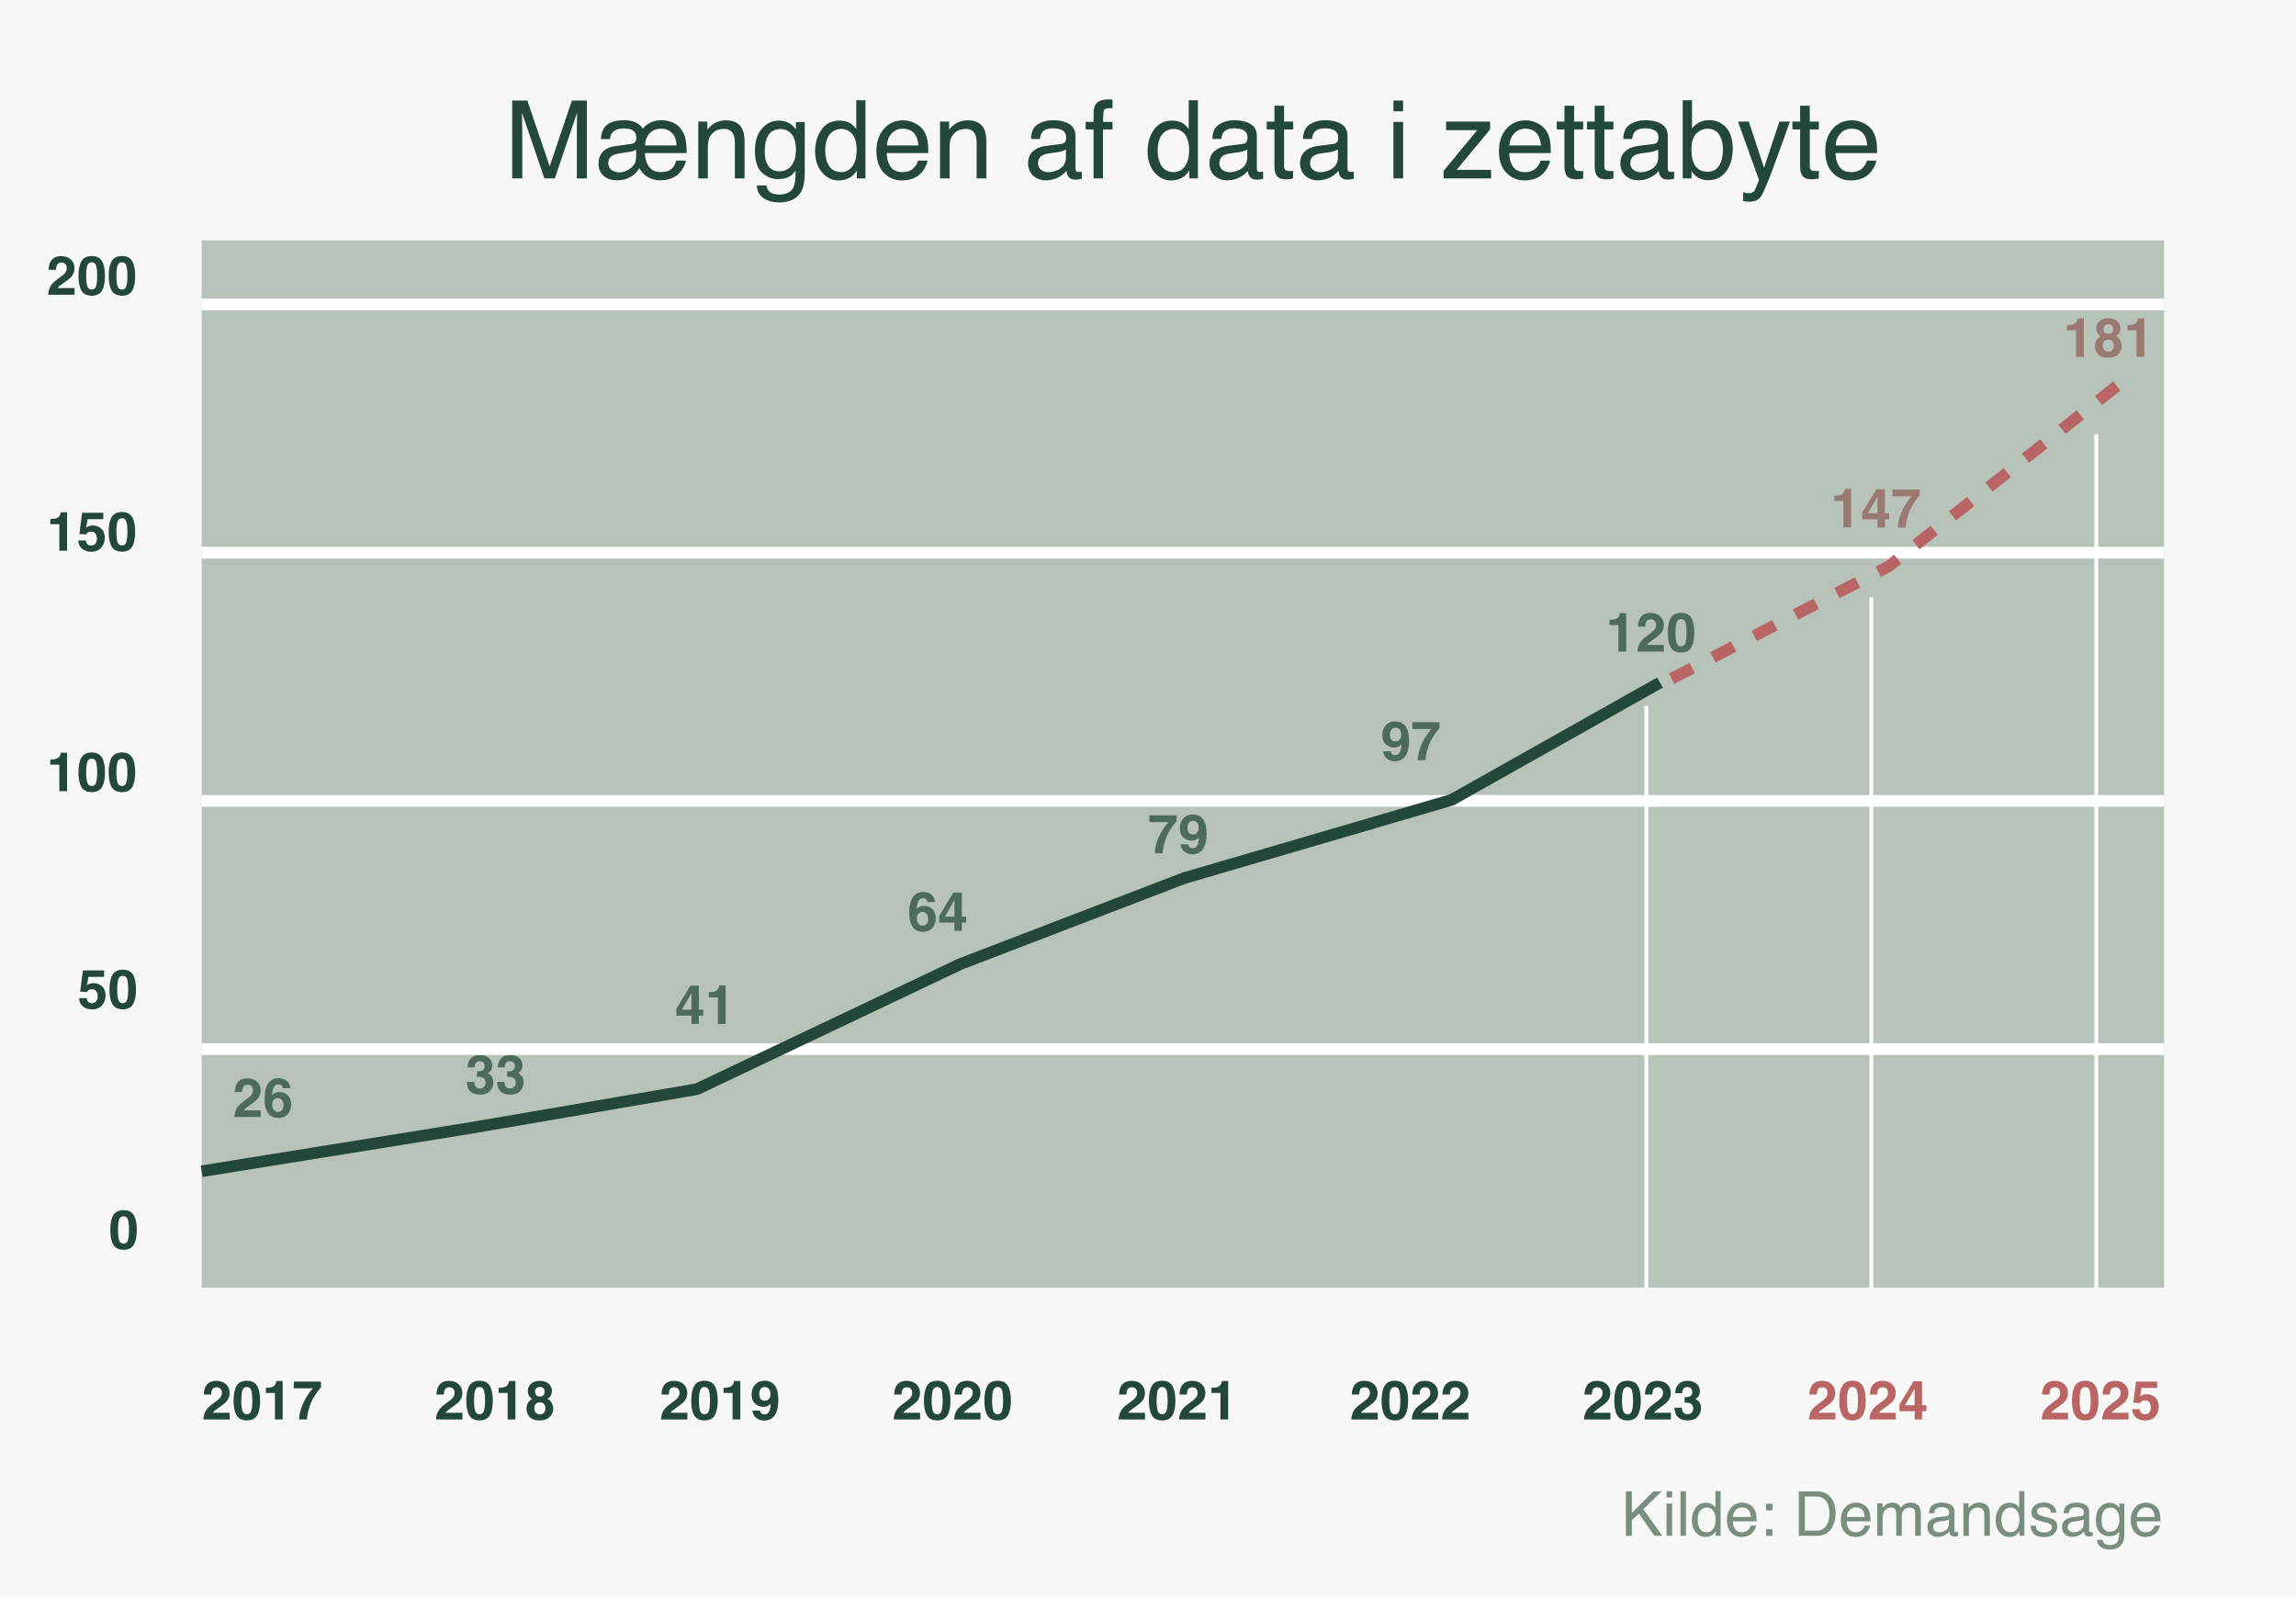 <svg width="296" height="206" viewBox="0 0 296 206" fill="none" xmlns="http://www.w3.org/2000/svg">
<rect width="296" height="206" fill="#F7F7F5"/>
<path d="M66.032 12.958H67.981L70.865 21.448L73.73 12.958H75.657V23H74.365V17.073C74.365 16.868 74.37 16.529 74.379 16.055C74.388 15.581 74.393 15.073 74.393 14.53L71.528 23H70.182L67.297 14.53V14.838C67.297 15.084 67.301 15.46 67.311 15.966C67.324 16.467 67.331 16.836 67.331 17.073V23H66.032V12.958ZM87.21 18.755C87.196 18.039 86.998 17.499 86.615 17.135C86.237 16.766 85.774 16.581 85.228 16.581C84.681 16.581 84.209 16.766 83.812 17.135C83.416 17.499 83.197 18.039 83.156 18.755H87.21ZM82.008 19.274C81.894 19.352 81.782 19.413 81.673 19.459C81.564 19.5 81.37 19.543 81.092 19.589L80.046 19.746C79.54 19.828 79.178 19.931 78.959 20.054C78.599 20.263 78.419 20.591 78.419 21.038C78.419 21.421 78.562 21.715 78.85 21.92C79.141 22.125 79.483 22.227 79.875 22.227C80.098 22.227 80.358 22.171 80.654 22.057C80.951 21.943 81.224 21.767 81.475 21.53C81.698 21.321 81.844 21.106 81.912 20.888C81.953 20.751 81.985 20.521 82.008 20.197V19.274ZM81.345 18.564C81.577 18.532 81.75 18.45 81.864 18.317C81.978 18.185 82.035 17.998 82.035 17.757C82.035 17.365 81.908 17.066 81.652 16.861C81.397 16.656 80.989 16.554 80.429 16.554C79.973 16.554 79.608 16.627 79.335 16.773C78.879 17.041 78.651 17.429 78.651 17.935H77.469C77.514 16.905 77.918 16.201 78.679 15.822C79.116 15.608 79.718 15.501 80.483 15.501C81.09 15.501 81.609 15.613 82.042 15.836C82.407 16.032 82.685 16.287 82.876 16.602C83.145 16.251 83.48 15.979 83.881 15.788C84.287 15.597 84.742 15.501 85.248 15.501C85.781 15.501 86.273 15.597 86.725 15.788C87.176 15.975 87.552 16.289 87.853 16.731C88.121 17.096 88.299 17.518 88.386 17.996C88.477 18.47 88.522 19.049 88.522 19.732H83.143C83.165 20.489 83.352 21.088 83.703 21.53C84.054 21.972 84.546 22.193 85.18 22.193C85.772 22.193 86.223 22.064 86.533 21.804C86.843 21.544 87.057 21.177 87.176 20.703H88.42C88.379 21.068 88.226 21.444 87.962 21.831C87.698 22.214 87.42 22.501 87.128 22.692C86.809 22.902 86.483 23.046 86.15 23.123C85.822 23.205 85.483 23.246 85.132 23.246C84.462 23.246 83.87 23.073 83.355 22.727C82.88 22.376 82.578 22.029 82.445 21.688C82.072 22.239 81.645 22.638 81.167 22.884C80.693 23.125 80.178 23.246 79.622 23.246C78.838 23.246 78.232 23.05 77.804 22.658C77.375 22.266 77.161 21.76 77.161 21.141C77.161 20.329 77.437 19.723 77.988 19.322C78.339 19.067 78.809 18.901 79.397 18.823L81.345 18.564ZM90.019 15.679H91.189V16.718C91.535 16.289 91.902 15.982 92.289 15.795C92.676 15.608 93.107 15.515 93.581 15.515C94.62 15.515 95.322 15.877 95.686 16.602C95.887 16.998 95.987 17.565 95.987 18.304V23H94.736V18.386C94.736 17.939 94.67 17.579 94.538 17.306C94.319 16.85 93.923 16.622 93.349 16.622C93.057 16.622 92.818 16.652 92.631 16.711C92.294 16.811 91.997 17.012 91.742 17.312C91.537 17.554 91.403 17.805 91.339 18.064C91.28 18.32 91.25 18.686 91.25 19.165V23H90.019V15.679ZM100.396 15.549C100.971 15.549 101.472 15.69 101.9 15.973C102.133 16.132 102.37 16.365 102.611 16.67V15.747H103.746V22.405C103.746 23.335 103.609 24.069 103.336 24.606C102.826 25.6 101.862 26.097 100.444 26.097C99.656 26.097 98.993 25.919 98.455 25.564C97.917 25.213 97.617 24.661 97.553 23.909H98.804C98.863 24.237 98.981 24.49 99.159 24.668C99.437 24.941 99.875 25.078 100.472 25.078C101.415 25.078 102.033 24.745 102.324 24.08C102.497 23.688 102.577 22.989 102.563 21.981C102.317 22.355 102.021 22.633 101.675 22.815C101.328 22.998 100.87 23.089 100.301 23.089C99.508 23.089 98.813 22.809 98.216 22.248C97.623 21.683 97.327 20.751 97.327 19.452C97.327 18.226 97.626 17.269 98.223 16.581C98.824 15.893 99.549 15.549 100.396 15.549ZM102.611 19.309C102.611 18.402 102.424 17.73 102.051 17.292C101.677 16.855 101.201 16.636 100.622 16.636C99.756 16.636 99.164 17.041 98.845 17.852C98.676 18.285 98.592 18.853 98.592 19.555C98.592 20.38 98.758 21.009 99.091 21.441C99.428 21.87 99.879 22.084 100.444 22.084C101.328 22.084 101.951 21.685 102.311 20.888C102.511 20.436 102.611 19.91 102.611 19.309ZM106.385 19.425C106.385 20.209 106.551 20.865 106.884 21.394C107.216 21.922 107.75 22.186 108.483 22.186C109.053 22.186 109.52 21.943 109.885 21.455C110.254 20.963 110.438 20.259 110.438 19.343C110.438 18.418 110.249 17.734 109.871 17.292C109.493 16.845 109.026 16.622 108.47 16.622C107.85 16.622 107.346 16.859 106.959 17.333C106.576 17.807 106.385 18.504 106.385 19.425ZM108.237 15.549C108.798 15.549 109.267 15.667 109.646 15.904C109.864 16.041 110.113 16.28 110.391 16.622V12.924H111.573V23H110.466V21.981C110.179 22.433 109.839 22.759 109.447 22.959C109.055 23.16 108.606 23.26 108.101 23.26C107.285 23.26 106.578 22.918 105.981 22.234C105.384 21.546 105.086 20.633 105.086 19.493C105.086 18.427 105.357 17.504 105.899 16.725C106.446 15.941 107.226 15.549 108.237 15.549ZM116.447 15.515C116.967 15.515 117.47 15.638 117.958 15.884C118.446 16.125 118.817 16.44 119.072 16.827C119.318 17.196 119.482 17.627 119.564 18.119C119.637 18.456 119.674 18.994 119.674 19.732H114.308C114.33 20.475 114.506 21.072 114.834 21.523C115.162 21.97 115.67 22.193 116.358 22.193C117.001 22.193 117.514 21.981 117.896 21.558C118.115 21.311 118.27 21.027 118.361 20.703H119.571C119.539 20.972 119.432 21.273 119.25 21.605C119.072 21.934 118.872 22.203 118.648 22.412C118.275 22.777 117.812 23.023 117.261 23.15C116.965 23.223 116.63 23.26 116.256 23.26C115.344 23.26 114.572 22.929 113.938 22.269C113.305 21.603 112.988 20.674 112.988 19.48C112.988 18.304 113.307 17.349 113.945 16.615C114.583 15.882 115.417 15.515 116.447 15.515ZM118.409 18.755C118.359 18.222 118.243 17.796 118.061 17.477C117.723 16.884 117.16 16.588 116.372 16.588C115.807 16.588 115.333 16.793 114.95 17.203C114.567 17.609 114.365 18.126 114.342 18.755H118.409ZM121.191 15.679H122.36V16.718C122.707 16.289 123.074 15.982 123.461 15.795C123.848 15.608 124.279 15.515 124.753 15.515C125.792 15.515 126.494 15.877 126.858 16.602C127.059 16.998 127.159 17.565 127.159 18.304V23H125.908V18.386C125.908 17.939 125.842 17.579 125.71 17.306C125.491 16.85 125.095 16.622 124.521 16.622C124.229 16.622 123.99 16.652 123.803 16.711C123.465 16.811 123.169 17.012 122.914 17.312C122.709 17.554 122.575 17.805 122.511 18.064C122.451 18.32 122.422 18.686 122.422 19.165V23H121.191V15.679ZM133.824 21.052C133.824 21.407 133.954 21.688 134.214 21.893C134.474 22.098 134.781 22.2 135.137 22.2C135.57 22.2 135.989 22.1 136.395 21.899C137.078 21.567 137.42 21.022 137.42 20.266V19.274C137.27 19.37 137.076 19.45 136.839 19.514C136.602 19.578 136.369 19.623 136.142 19.65L135.396 19.746C134.95 19.805 134.615 19.899 134.392 20.026C134.013 20.241 133.824 20.582 133.824 21.052ZM136.805 18.564C137.087 18.527 137.276 18.409 137.372 18.208C137.427 18.099 137.454 17.941 137.454 17.736C137.454 17.317 137.304 17.014 137.003 16.827C136.707 16.636 136.281 16.54 135.725 16.54C135.082 16.54 134.626 16.713 134.357 17.06C134.207 17.251 134.109 17.536 134.063 17.914H132.915C132.938 17.012 133.229 16.385 133.79 16.034C134.355 15.679 135.009 15.501 135.752 15.501C136.613 15.501 137.313 15.665 137.851 15.993C138.384 16.321 138.65 16.832 138.65 17.524V21.742C138.65 21.87 138.675 21.972 138.726 22.05C138.78 22.127 138.892 22.166 139.061 22.166C139.115 22.166 139.177 22.164 139.245 22.159C139.313 22.15 139.386 22.139 139.464 22.125V23.034C139.272 23.089 139.127 23.123 139.026 23.137C138.926 23.15 138.789 23.157 138.616 23.157C138.192 23.157 137.885 23.007 137.693 22.706C137.593 22.547 137.522 22.321 137.481 22.029C137.231 22.357 136.871 22.642 136.401 22.884C135.932 23.125 135.415 23.246 134.85 23.246C134.171 23.246 133.615 23.041 133.182 22.631C132.753 22.216 132.539 21.699 132.539 21.079C132.539 20.4 132.751 19.874 133.175 19.5C133.599 19.126 134.155 18.896 134.843 18.81L136.805 18.564ZM140.981 14.565C141 14.054 141.089 13.68 141.248 13.443C141.535 13.024 142.089 12.815 142.909 12.815C142.987 12.815 143.066 12.817 143.148 12.821C143.23 12.826 143.324 12.833 143.429 12.842V13.963C143.301 13.954 143.208 13.949 143.148 13.949C143.094 13.945 143.041 13.942 142.991 13.942C142.618 13.942 142.394 14.04 142.321 14.236C142.248 14.428 142.212 14.92 142.212 15.713H143.429V16.684H142.198V23H140.981V16.684H139.963V15.713H140.981V14.565ZM149.246 19.425C149.246 20.209 149.412 20.865 149.745 21.394C150.078 21.922 150.611 22.186 151.345 22.186C151.914 22.186 152.382 21.943 152.746 21.455C153.115 20.963 153.3 20.259 153.3 19.343C153.3 18.418 153.111 17.734 152.732 17.292C152.354 16.845 151.887 16.622 151.331 16.622C150.711 16.622 150.208 16.859 149.82 17.333C149.438 17.807 149.246 18.504 149.246 19.425ZM151.099 15.549C151.659 15.549 152.129 15.667 152.507 15.904C152.726 16.041 152.974 16.28 153.252 16.622V12.924H154.435V23H153.327V21.981C153.04 22.433 152.701 22.759 152.309 22.959C151.917 23.16 151.468 23.26 150.962 23.26C150.146 23.26 149.44 22.918 148.843 22.234C148.246 21.546 147.947 20.633 147.947 19.493C147.947 18.427 148.218 17.504 148.761 16.725C149.308 15.941 150.087 15.549 151.099 15.549ZM157.203 21.052C157.203 21.407 157.333 21.688 157.593 21.893C157.853 22.098 158.16 22.2 158.516 22.2C158.949 22.2 159.368 22.1 159.773 21.899C160.457 21.567 160.799 21.022 160.799 20.266V19.274C160.648 19.37 160.455 19.45 160.218 19.514C159.981 19.578 159.748 19.623 159.521 19.65L158.775 19.746C158.329 19.805 157.994 19.899 157.771 20.026C157.392 20.241 157.203 20.582 157.203 21.052ZM160.184 18.564C160.466 18.527 160.655 18.409 160.751 18.208C160.806 18.099 160.833 17.941 160.833 17.736C160.833 17.317 160.683 17.014 160.382 16.827C160.086 16.636 159.66 16.54 159.104 16.54C158.461 16.54 158.005 16.713 157.736 17.06C157.586 17.251 157.488 17.536 157.442 17.914H156.294C156.317 17.012 156.608 16.385 157.169 16.034C157.734 15.679 158.388 15.501 159.131 15.501C159.992 15.501 160.692 15.665 161.229 15.993C161.763 16.321 162.029 16.832 162.029 17.524V21.742C162.029 21.87 162.054 21.972 162.104 22.05C162.159 22.127 162.271 22.166 162.439 22.166C162.494 22.166 162.556 22.164 162.624 22.159C162.692 22.15 162.765 22.139 162.843 22.125V23.034C162.651 23.089 162.506 23.123 162.405 23.137C162.305 23.15 162.168 23.157 161.995 23.157C161.571 23.157 161.264 23.007 161.072 22.706C160.972 22.547 160.901 22.321 160.86 22.029C160.61 22.357 160.25 22.642 159.78 22.884C159.311 23.125 158.794 23.246 158.229 23.246C157.549 23.246 156.993 23.041 156.561 22.631C156.132 22.216 155.918 21.699 155.918 21.079C155.918 20.4 156.13 19.874 156.554 19.5C156.978 19.126 157.534 18.896 158.222 18.81L160.184 18.564ZM164.299 13.635H165.543V15.679H166.712V16.684H165.543V21.462C165.543 21.717 165.63 21.888 165.803 21.975C165.898 22.025 166.058 22.05 166.281 22.05C166.34 22.05 166.404 22.05 166.473 22.05C166.541 22.045 166.621 22.038 166.712 22.029V23C166.571 23.041 166.423 23.071 166.268 23.089C166.117 23.107 165.953 23.116 165.775 23.116C165.201 23.116 164.812 22.97 164.606 22.679C164.401 22.383 164.299 22 164.299 21.53V16.684H163.308V15.679H164.299V13.635ZM168.893 21.052C168.893 21.407 169.022 21.688 169.282 21.893C169.542 22.098 169.85 22.2 170.205 22.2C170.638 22.2 171.057 22.1 171.463 21.899C172.146 21.567 172.488 21.022 172.488 20.266V19.274C172.338 19.37 172.144 19.45 171.907 19.514C171.67 19.578 171.438 19.623 171.21 19.65L170.465 19.746C170.018 19.805 169.683 19.899 169.46 20.026C169.082 20.241 168.893 20.582 168.893 21.052ZM171.873 18.564C172.156 18.527 172.345 18.409 172.44 18.208C172.495 18.099 172.522 17.941 172.522 17.736C172.522 17.317 172.372 17.014 172.071 16.827C171.775 16.636 171.349 16.54 170.793 16.54C170.15 16.54 169.695 16.713 169.426 17.06C169.275 17.251 169.177 17.536 169.132 17.914H167.983C168.006 17.012 168.298 16.385 168.858 16.034C169.424 15.679 170.077 15.501 170.82 15.501C171.682 15.501 172.381 15.665 172.919 15.993C173.452 16.321 173.719 16.832 173.719 17.524V21.742C173.719 21.87 173.744 21.972 173.794 22.05C173.849 22.127 173.96 22.166 174.129 22.166C174.184 22.166 174.245 22.164 174.313 22.159C174.382 22.15 174.455 22.139 174.532 22.125V23.034C174.341 23.089 174.195 23.123 174.095 23.137C173.994 23.15 173.858 23.157 173.685 23.157C173.261 23.157 172.953 23.007 172.762 22.706C172.661 22.547 172.591 22.321 172.55 22.029C172.299 22.357 171.939 22.642 171.47 22.884C171 23.125 170.483 23.246 169.918 23.246C169.239 23.246 168.683 23.041 168.25 22.631C167.822 22.216 167.607 21.699 167.607 21.079C167.607 20.4 167.819 19.874 168.243 19.5C168.667 19.126 169.223 18.896 169.911 18.81L171.873 18.564ZM179.639 15.713H180.89V23H179.639V15.713ZM179.639 12.958H180.89V14.352H179.639V12.958ZM186.105 22.029L190.446 16.779H186.427V15.679H192.101V16.684L187.787 21.899H192.23V23H186.105V22.029ZM196.701 15.515C197.221 15.515 197.724 15.638 198.212 15.884C198.7 16.125 199.071 16.44 199.326 16.827C199.572 17.196 199.736 17.627 199.818 18.119C199.891 18.456 199.928 18.994 199.928 19.732H194.562C194.584 20.475 194.76 21.072 195.088 21.523C195.416 21.97 195.924 22.193 196.612 22.193C197.255 22.193 197.768 21.981 198.15 21.558C198.369 21.311 198.524 21.027 198.615 20.703H199.825C199.793 20.972 199.686 21.273 199.504 21.605C199.326 21.934 199.126 22.203 198.902 22.412C198.529 22.777 198.066 23.023 197.515 23.15C197.218 23.223 196.883 23.26 196.51 23.26C195.598 23.26 194.826 22.929 194.192 22.269C193.559 21.603 193.242 20.674 193.242 19.48C193.242 18.304 193.561 17.349 194.199 16.615C194.837 15.882 195.671 15.515 196.701 15.515ZM198.663 18.755C198.613 18.222 198.497 17.796 198.314 17.477C197.977 16.884 197.414 16.588 196.626 16.588C196.061 16.588 195.587 16.793 195.204 17.203C194.821 17.609 194.618 18.126 194.596 18.755H198.663ZM201.691 13.635H202.936V15.679H204.104V16.684H202.936V21.462C202.936 21.717 203.022 21.888 203.195 21.975C203.291 22.025 203.451 22.05 203.674 22.05C203.733 22.05 203.797 22.05 203.865 22.05C203.934 22.045 204.013 22.038 204.104 22.029V23C203.963 23.041 203.815 23.071 203.66 23.089C203.51 23.107 203.346 23.116 203.168 23.116C202.594 23.116 202.204 22.97 201.999 22.679C201.794 22.383 201.691 22 201.691 21.53V16.684H200.7V15.679H201.691V13.635ZM205.588 13.635H206.832V15.679H208.001V16.684H206.832V21.462C206.832 21.717 206.919 21.888 207.092 21.975C207.188 22.025 207.347 22.05 207.57 22.05C207.63 22.05 207.693 22.05 207.762 22.05C207.83 22.045 207.91 22.038 208.001 22.029V23C207.86 23.041 207.712 23.071 207.557 23.089C207.406 23.107 207.242 23.116 207.064 23.116C206.49 23.116 206.101 22.97 205.896 22.679C205.69 22.383 205.588 22 205.588 21.53V16.684H204.597V15.679H205.588V13.635ZM210.182 21.052C210.182 21.407 210.312 21.688 210.571 21.893C210.831 22.098 211.139 22.2 211.494 22.2C211.927 22.2 212.346 22.1 212.752 21.899C213.436 21.567 213.777 21.022 213.777 20.266V19.274C213.627 19.37 213.433 19.45 213.196 19.514C212.959 19.578 212.727 19.623 212.499 19.65L211.754 19.746C211.307 19.805 210.972 19.899 210.749 20.026C210.371 20.241 210.182 20.582 210.182 21.052ZM213.162 18.564C213.445 18.527 213.634 18.409 213.729 18.208C213.784 18.099 213.812 17.941 213.812 17.736C213.812 17.317 213.661 17.014 213.36 16.827C213.064 16.636 212.638 16.54 212.082 16.54C211.439 16.54 210.984 16.713 210.715 17.06C210.564 17.251 210.466 17.536 210.421 17.914H209.272C209.295 17.012 209.587 16.385 210.147 16.034C210.713 15.679 211.367 15.501 212.109 15.501C212.971 15.501 213.67 15.665 214.208 15.993C214.741 16.321 215.008 16.832 215.008 17.524V21.742C215.008 21.87 215.033 21.972 215.083 22.05C215.138 22.127 215.249 22.166 215.418 22.166C215.473 22.166 215.534 22.164 215.603 22.159C215.671 22.15 215.744 22.139 215.821 22.125V23.034C215.63 23.089 215.484 23.123 215.384 23.137C215.284 23.15 215.147 23.157 214.974 23.157C214.55 23.157 214.242 23.007 214.051 22.706C213.951 22.547 213.88 22.321 213.839 22.029C213.588 22.357 213.228 22.642 212.759 22.884C212.289 23.125 211.772 23.246 211.207 23.246C210.528 23.246 209.972 23.041 209.539 22.631C209.111 22.216 208.896 21.699 208.896 21.079C208.896 20.4 209.108 19.874 209.532 19.5C209.956 19.126 210.512 18.896 211.2 18.81L213.162 18.564ZM216.936 12.924H218.132V16.567C218.401 16.216 218.722 15.95 219.096 15.768C219.469 15.581 219.875 15.487 220.312 15.487C221.224 15.487 221.962 15.802 222.527 16.431C223.097 17.055 223.382 17.978 223.382 19.199C223.382 20.357 223.102 21.318 222.541 22.084C221.98 22.85 221.203 23.232 220.21 23.232C219.654 23.232 219.185 23.098 218.802 22.829C218.574 22.67 218.33 22.414 218.07 22.064V23H216.936V12.924ZM220.135 22.145C220.8 22.145 221.297 21.881 221.625 21.352C221.958 20.824 222.124 20.127 222.124 19.261C222.124 18.491 221.958 17.852 221.625 17.347C221.297 16.841 220.812 16.588 220.169 16.588C219.608 16.588 219.116 16.795 218.692 17.21C218.273 17.625 218.063 18.308 218.063 19.261C218.063 19.949 218.15 20.507 218.323 20.936C218.647 21.742 219.251 22.145 220.135 22.145ZM229.397 15.679H230.758C230.585 16.148 230.2 17.219 229.603 18.892C229.156 20.149 228.782 21.175 228.481 21.968C227.771 23.836 227.269 24.976 226.978 25.386C226.686 25.796 226.185 26.001 225.474 26.001C225.3 26.001 225.166 25.994 225.07 25.98C224.979 25.967 224.865 25.942 224.729 25.905V24.784C224.943 24.843 225.098 24.88 225.193 24.894C225.289 24.907 225.373 24.914 225.446 24.914C225.674 24.914 225.84 24.875 225.945 24.798C226.055 24.725 226.146 24.634 226.219 24.524C226.242 24.488 226.324 24.301 226.465 23.964C226.606 23.627 226.709 23.376 226.772 23.212L224.065 15.679H225.46L227.422 21.64L229.397 15.679ZM232.07 13.635H233.314V15.679H234.483V16.684H233.314V21.462C233.314 21.717 233.401 21.888 233.574 21.975C233.67 22.025 233.829 22.05 234.053 22.05C234.112 22.05 234.176 22.05 234.244 22.05C234.312 22.045 234.392 22.038 234.483 22.029V23C234.342 23.041 234.194 23.071 234.039 23.089C233.889 23.107 233.725 23.116 233.547 23.116C232.973 23.116 232.583 22.97 232.378 22.679C232.173 22.383 232.07 22 232.07 21.53V16.684H231.079V15.679H232.07V13.635ZM238.77 15.515C239.289 15.515 239.793 15.638 240.28 15.884C240.768 16.125 241.139 16.44 241.395 16.827C241.641 17.196 241.805 17.627 241.887 18.119C241.96 18.456 241.996 18.994 241.996 19.732H236.63C236.653 20.475 236.828 21.072 237.156 21.523C237.484 21.97 237.993 22.193 238.681 22.193C239.323 22.193 239.836 21.981 240.219 21.558C240.438 21.311 240.592 21.027 240.684 20.703H241.894C241.862 20.972 241.755 21.273 241.572 21.605C241.395 21.934 241.194 22.203 240.971 22.412C240.597 22.777 240.134 23.023 239.583 23.15C239.287 23.223 238.952 23.26 238.578 23.26C237.667 23.26 236.894 22.929 236.261 22.269C235.627 21.603 235.311 20.674 235.311 19.48C235.311 18.304 235.63 17.349 236.268 16.615C236.906 15.882 237.74 15.515 238.77 15.515ZM240.731 18.755C240.681 18.222 240.565 17.796 240.383 17.477C240.046 16.884 239.483 16.588 238.694 16.588C238.129 16.588 237.655 16.793 237.272 17.203C236.89 17.609 236.687 18.126 236.664 18.755H240.731Z" fill="#23483B"/>
<path d="M209.609 192.262H210.367V195.059L213.164 192.262H214.238L211.852 194.574L214.305 198H213.293L211.285 195.121L210.367 196V198H209.609V192.262ZM214.852 193.836H215.566V198H214.852V193.836ZM214.852 192.262H215.566V193.059H214.852V192.262ZM216.652 192.262H217.355V198H216.652V192.262ZM218.859 195.957C218.859 196.405 218.954 196.78 219.145 197.082C219.335 197.384 219.639 197.535 220.059 197.535C220.384 197.535 220.651 197.396 220.859 197.117C221.07 196.836 221.176 196.434 221.176 195.91C221.176 195.382 221.068 194.991 220.852 194.738C220.635 194.483 220.368 194.355 220.051 194.355C219.697 194.355 219.409 194.491 219.188 194.762C218.969 195.033 218.859 195.431 218.859 195.957ZM219.918 193.742C220.238 193.742 220.507 193.81 220.723 193.945C220.848 194.023 220.99 194.16 221.148 194.355V192.242H221.824V198H221.191V197.418C221.027 197.676 220.833 197.862 220.609 197.977C220.385 198.091 220.129 198.148 219.84 198.148C219.374 198.148 218.97 197.953 218.629 197.562C218.288 197.169 218.117 196.647 218.117 195.996C218.117 195.387 218.272 194.859 218.582 194.414C218.895 193.966 219.34 193.742 219.918 193.742ZM224.609 193.723C224.906 193.723 225.194 193.793 225.473 193.934C225.751 194.072 225.964 194.251 226.109 194.473C226.25 194.684 226.344 194.93 226.391 195.211C226.432 195.404 226.453 195.711 226.453 196.133H223.387C223.4 196.557 223.5 196.898 223.688 197.156C223.875 197.411 224.165 197.539 224.559 197.539C224.926 197.539 225.219 197.418 225.438 197.176C225.562 197.035 225.651 196.872 225.703 196.688H226.395C226.376 196.841 226.315 197.013 226.211 197.203C226.109 197.391 225.995 197.544 225.867 197.664C225.654 197.872 225.389 198.013 225.074 198.086C224.905 198.128 224.714 198.148 224.5 198.148C223.979 198.148 223.538 197.96 223.176 197.582C222.814 197.202 222.633 196.671 222.633 195.988C222.633 195.316 222.815 194.771 223.18 194.352C223.544 193.932 224.021 193.723 224.609 193.723ZM225.73 195.574C225.702 195.27 225.635 195.026 225.531 194.844C225.339 194.505 225.017 194.336 224.566 194.336C224.243 194.336 223.973 194.453 223.754 194.688C223.535 194.919 223.419 195.215 223.406 195.574H225.73ZM227.691 193.871H228.508V194.723H227.691V193.871ZM227.691 197.148H228.508V198H227.691V197.148ZM234.07 197.336C234.333 197.336 234.549 197.309 234.719 197.254C235.021 197.152 235.268 196.957 235.461 196.668C235.615 196.436 235.725 196.139 235.793 195.777C235.832 195.561 235.852 195.361 235.852 195.176C235.852 194.465 235.71 193.913 235.426 193.52C235.145 193.126 234.69 192.93 234.062 192.93H232.684V197.336H234.07ZM231.902 192.262H234.227C235.016 192.262 235.628 192.542 236.062 193.102C236.451 193.607 236.645 194.254 236.645 195.043C236.645 195.652 236.53 196.203 236.301 196.695C235.897 197.565 235.203 198 234.219 198H231.902V192.262ZM239.297 193.723C239.594 193.723 239.882 193.793 240.16 193.934C240.439 194.072 240.651 194.251 240.797 194.473C240.938 194.684 241.031 194.93 241.078 195.211C241.12 195.404 241.141 195.711 241.141 196.133H238.074C238.087 196.557 238.188 196.898 238.375 197.156C238.562 197.411 238.853 197.539 239.246 197.539C239.613 197.539 239.906 197.418 240.125 197.176C240.25 197.035 240.339 196.872 240.391 196.688H241.082C241.064 196.841 241.003 197.013 240.898 197.203C240.797 197.391 240.682 197.544 240.555 197.664C240.341 197.872 240.077 198.013 239.762 198.086C239.592 198.128 239.401 198.148 239.188 198.148C238.667 198.148 238.225 197.96 237.863 197.582C237.501 197.202 237.32 196.671 237.32 195.988C237.32 195.316 237.503 194.771 237.867 194.352C238.232 193.932 238.708 193.723 239.297 193.723ZM240.418 195.574C240.389 195.27 240.323 195.026 240.219 194.844C240.026 194.505 239.704 194.336 239.254 194.336C238.931 194.336 238.66 194.453 238.441 194.688C238.223 194.919 238.107 195.215 238.094 195.574H240.418ZM242.008 193.816H242.703V194.41C242.87 194.204 243.021 194.055 243.156 193.961C243.388 193.802 243.651 193.723 243.945 193.723C244.279 193.723 244.547 193.805 244.75 193.969C244.865 194.062 244.969 194.201 245.062 194.383C245.219 194.159 245.402 193.993 245.613 193.887C245.824 193.777 246.061 193.723 246.324 193.723C246.887 193.723 247.27 193.926 247.473 194.332C247.582 194.551 247.637 194.845 247.637 195.215V198H246.906V195.094C246.906 194.815 246.836 194.624 246.695 194.52C246.557 194.415 246.388 194.363 246.188 194.363C245.911 194.363 245.673 194.456 245.473 194.641C245.275 194.826 245.176 195.134 245.176 195.566V198H244.461V195.27C244.461 194.986 244.427 194.779 244.359 194.648C244.253 194.453 244.053 194.355 243.762 194.355C243.496 194.355 243.254 194.458 243.035 194.664C242.819 194.87 242.711 195.242 242.711 195.781V198H242.008V193.816ZM249.211 196.887C249.211 197.09 249.285 197.25 249.434 197.367C249.582 197.484 249.758 197.543 249.961 197.543C250.208 197.543 250.448 197.486 250.68 197.371C251.07 197.181 251.266 196.87 251.266 196.438V195.871C251.18 195.926 251.069 195.971 250.934 196.008C250.798 196.044 250.665 196.07 250.535 196.086L250.109 196.141C249.854 196.174 249.663 196.228 249.535 196.301C249.319 196.423 249.211 196.618 249.211 196.887ZM250.914 195.465C251.076 195.444 251.184 195.376 251.238 195.262C251.27 195.199 251.285 195.109 251.285 194.992C251.285 194.753 251.199 194.579 251.027 194.473C250.858 194.363 250.615 194.309 250.297 194.309C249.93 194.309 249.669 194.408 249.516 194.605C249.43 194.715 249.374 194.878 249.348 195.094H248.691C248.704 194.578 248.871 194.22 249.191 194.02C249.514 193.816 249.888 193.715 250.312 193.715C250.805 193.715 251.204 193.809 251.512 193.996C251.816 194.184 251.969 194.475 251.969 194.871V197.281C251.969 197.354 251.983 197.413 252.012 197.457C252.043 197.501 252.107 197.523 252.203 197.523C252.234 197.523 252.27 197.522 252.309 197.52C252.348 197.514 252.389 197.508 252.434 197.5V198.02C252.324 198.051 252.241 198.07 252.184 198.078C252.126 198.086 252.048 198.09 251.949 198.09C251.707 198.09 251.531 198.004 251.422 197.832C251.365 197.741 251.324 197.612 251.301 197.445C251.158 197.633 250.952 197.796 250.684 197.934C250.415 198.072 250.12 198.141 249.797 198.141C249.409 198.141 249.091 198.023 248.844 197.789C248.599 197.552 248.477 197.257 248.477 196.902C248.477 196.514 248.598 196.214 248.84 196C249.082 195.786 249.4 195.655 249.793 195.605L250.914 195.465ZM253.125 193.816H253.793V194.41C253.991 194.165 254.201 193.99 254.422 193.883C254.643 193.776 254.889 193.723 255.16 193.723C255.754 193.723 256.155 193.93 256.363 194.344C256.478 194.57 256.535 194.895 256.535 195.316V198H255.82V195.363C255.82 195.108 255.783 194.902 255.707 194.746C255.582 194.486 255.355 194.355 255.027 194.355C254.861 194.355 254.724 194.372 254.617 194.406C254.424 194.464 254.255 194.578 254.109 194.75C253.992 194.888 253.915 195.031 253.879 195.18C253.845 195.326 253.828 195.535 253.828 195.809V198H253.125V193.816ZM258.023 195.957C258.023 196.405 258.118 196.78 258.309 197.082C258.499 197.384 258.803 197.535 259.223 197.535C259.548 197.535 259.815 197.396 260.023 197.117C260.234 196.836 260.34 196.434 260.34 195.91C260.34 195.382 260.232 194.991 260.016 194.738C259.799 194.483 259.533 194.355 259.215 194.355C258.861 194.355 258.573 194.491 258.352 194.762C258.133 195.033 258.023 195.431 258.023 195.957ZM259.082 193.742C259.402 193.742 259.671 193.81 259.887 193.945C260.012 194.023 260.154 194.16 260.312 194.355V192.242H260.988V198H260.355V197.418C260.191 197.676 259.997 197.862 259.773 197.977C259.549 198.091 259.293 198.148 259.004 198.148C258.538 198.148 258.134 197.953 257.793 197.562C257.452 197.169 257.281 196.647 257.281 195.996C257.281 195.387 257.436 194.859 257.746 194.414C258.059 193.966 258.504 193.742 259.082 193.742ZM262.449 196.688C262.47 196.922 262.529 197.102 262.625 197.227C262.802 197.453 263.109 197.566 263.547 197.566C263.807 197.566 264.036 197.51 264.234 197.398C264.432 197.284 264.531 197.108 264.531 196.871C264.531 196.691 264.452 196.555 264.293 196.461C264.191 196.404 263.991 196.337 263.691 196.262L263.133 196.121C262.776 196.033 262.513 195.934 262.344 195.824C262.042 195.634 261.891 195.371 261.891 195.035C261.891 194.639 262.033 194.319 262.316 194.074C262.603 193.829 262.987 193.707 263.469 193.707C264.099 193.707 264.553 193.892 264.832 194.262C265.007 194.496 265.091 194.749 265.086 195.02H264.422C264.409 194.861 264.353 194.716 264.254 194.586C264.092 194.401 263.812 194.309 263.414 194.309C263.148 194.309 262.947 194.359 262.809 194.461C262.673 194.562 262.605 194.697 262.605 194.863C262.605 195.046 262.695 195.191 262.875 195.301C262.979 195.366 263.133 195.423 263.336 195.473L263.801 195.586C264.306 195.708 264.645 195.827 264.816 195.941C265.09 196.121 265.227 196.404 265.227 196.789C265.227 197.161 265.085 197.483 264.801 197.754C264.52 198.025 264.09 198.16 263.512 198.16C262.889 198.16 262.448 198.02 262.188 197.738C261.93 197.454 261.792 197.104 261.773 196.688H262.449ZM266.57 196.887C266.57 197.09 266.645 197.25 266.793 197.367C266.941 197.484 267.117 197.543 267.32 197.543C267.568 197.543 267.807 197.486 268.039 197.371C268.43 197.181 268.625 196.87 268.625 196.438V195.871C268.539 195.926 268.428 195.971 268.293 196.008C268.158 196.044 268.025 196.07 267.895 196.086L267.469 196.141C267.214 196.174 267.022 196.228 266.895 196.301C266.678 196.423 266.57 196.618 266.57 196.887ZM268.273 195.465C268.435 195.444 268.543 195.376 268.598 195.262C268.629 195.199 268.645 195.109 268.645 194.992C268.645 194.753 268.559 194.579 268.387 194.473C268.217 194.363 267.974 194.309 267.656 194.309C267.289 194.309 267.029 194.408 266.875 194.605C266.789 194.715 266.733 194.878 266.707 195.094H266.051C266.064 194.578 266.23 194.22 266.551 194.02C266.874 193.816 267.247 193.715 267.672 193.715C268.164 193.715 268.564 193.809 268.871 193.996C269.176 194.184 269.328 194.475 269.328 194.871V197.281C269.328 197.354 269.342 197.413 269.371 197.457C269.402 197.501 269.466 197.523 269.562 197.523C269.594 197.523 269.629 197.522 269.668 197.52C269.707 197.514 269.749 197.508 269.793 197.5V198.02C269.684 198.051 269.6 198.07 269.543 198.078C269.486 198.086 269.408 198.09 269.309 198.09C269.066 198.09 268.891 198.004 268.781 197.832C268.724 197.741 268.684 197.612 268.66 197.445C268.517 197.633 268.311 197.796 268.043 197.934C267.775 198.072 267.479 198.141 267.156 198.141C266.768 198.141 266.451 198.023 266.203 197.789C265.958 197.552 265.836 197.257 265.836 196.902C265.836 196.514 265.957 196.214 266.199 196C266.441 195.786 266.759 195.655 267.152 195.605L268.273 195.465ZM271.961 193.742C272.289 193.742 272.576 193.823 272.82 193.984C272.953 194.076 273.089 194.208 273.227 194.383V193.855H273.875V197.66C273.875 198.191 273.797 198.611 273.641 198.918C273.349 199.486 272.798 199.77 271.988 199.77C271.538 199.77 271.159 199.668 270.852 199.465C270.544 199.264 270.372 198.949 270.336 198.52H271.051C271.085 198.707 271.152 198.852 271.254 198.953C271.413 199.109 271.663 199.188 272.004 199.188C272.543 199.188 272.896 198.997 273.062 198.617C273.161 198.393 273.207 197.993 273.199 197.418C273.059 197.632 272.889 197.79 272.691 197.895C272.493 197.999 272.232 198.051 271.906 198.051C271.453 198.051 271.056 197.891 270.715 197.57C270.376 197.247 270.207 196.715 270.207 195.973C270.207 195.272 270.378 194.725 270.719 194.332C271.062 193.939 271.477 193.742 271.961 193.742ZM273.227 195.891C273.227 195.372 273.12 194.988 272.906 194.738C272.693 194.488 272.421 194.363 272.09 194.363C271.595 194.363 271.257 194.595 271.074 195.059C270.978 195.306 270.93 195.63 270.93 196.031C270.93 196.503 271.025 196.862 271.215 197.109C271.408 197.354 271.665 197.477 271.988 197.477C272.493 197.477 272.849 197.249 273.055 196.793C273.169 196.535 273.227 196.234 273.227 195.891ZM276.68 193.723C276.977 193.723 277.264 193.793 277.543 193.934C277.822 194.072 278.034 194.251 278.18 194.473C278.32 194.684 278.414 194.93 278.461 195.211C278.503 195.404 278.523 195.711 278.523 196.133H275.457C275.47 196.557 275.57 196.898 275.758 197.156C275.945 197.411 276.236 197.539 276.629 197.539C276.996 197.539 277.289 197.418 277.508 197.176C277.633 197.035 277.721 196.872 277.773 196.688H278.465C278.447 196.841 278.385 197.013 278.281 197.203C278.18 197.391 278.065 197.544 277.938 197.664C277.724 197.872 277.46 198.013 277.145 198.086C276.975 198.128 276.784 198.148 276.57 198.148C276.049 198.148 275.608 197.96 275.246 197.582C274.884 197.202 274.703 196.671 274.703 195.988C274.703 195.316 274.885 194.771 275.25 194.352C275.615 193.932 276.091 193.723 276.68 193.723ZM277.801 195.574C277.772 195.27 277.706 195.026 277.602 194.844C277.409 194.505 277.087 194.336 276.637 194.336C276.314 194.336 276.043 194.453 275.824 194.688C275.605 194.919 275.49 195.215 275.477 195.574H277.801Z" fill="#798E7F"/>
<path d="M15.928 161.123C15.296 161.123 14.853 160.902 14.598 160.46C14.345 160.018 14.219 159.388 14.219 158.57C14.219 157.752 14.345 157.121 14.598 156.676C14.853 156.232 15.296 156.01 15.928 156.01C16.559 156.01 17.002 156.232 17.257 156.676C17.51 157.121 17.637 157.752 17.637 158.57C17.637 159.388 17.509 160.018 17.254 160.46C17.001 160.902 16.559 161.123 15.928 161.123ZM16.498 159.875C16.587 159.575 16.632 159.139 16.632 158.57C16.632 157.973 16.586 157.531 16.495 157.244C16.406 156.957 16.217 156.813 15.928 156.813C15.638 156.813 15.447 156.957 15.354 157.244C15.26 157.531 15.213 157.973 15.213 158.57C15.213 159.139 15.26 159.576 15.354 159.879C15.447 160.18 15.638 160.33 15.928 160.33C16.217 160.33 16.407 160.179 16.498 159.875Z" fill="#23483B"/>
<path d="M11.866 127.539C11.748 127.539 11.645 127.554 11.559 127.583C11.406 127.638 11.291 127.74 11.213 127.888L10.338 127.847L10.687 125.109H13.418V125.936H11.391L11.213 127.02C11.364 126.922 11.481 126.857 11.565 126.825C11.707 126.772 11.879 126.746 12.082 126.746C12.492 126.746 12.849 126.884 13.155 127.16C13.46 127.435 13.613 127.836 13.613 128.363C13.613 128.821 13.466 129.23 13.172 129.59C12.878 129.95 12.438 130.13 11.852 130.13C11.381 130.13 10.993 130.003 10.69 129.75C10.387 129.498 10.219 129.139 10.185 128.674H11.155C11.194 128.886 11.268 129.05 11.377 129.166C11.487 129.28 11.646 129.337 11.856 129.337C12.098 129.337 12.281 129.253 12.406 129.084C12.534 128.913 12.598 128.699 12.598 128.441C12.598 128.188 12.538 127.975 12.42 127.802C12.301 127.627 12.117 127.539 11.866 127.539ZM15.824 130.123C15.193 130.123 14.75 129.902 14.495 129.46C14.242 129.018 14.115 128.388 14.115 127.57C14.115 126.752 14.242 126.121 14.495 125.676C14.75 125.232 15.193 125.01 15.824 125.01C16.455 125.01 16.899 125.232 17.154 125.676C17.407 126.121 17.533 126.752 17.533 127.57C17.533 128.388 17.406 129.018 17.15 129.46C16.898 129.902 16.455 130.123 15.824 130.123ZM16.395 128.875C16.484 128.575 16.528 128.139 16.528 127.57C16.528 126.973 16.483 126.531 16.392 126.244C16.303 125.957 16.114 125.813 15.824 125.813C15.535 125.813 15.343 125.957 15.25 126.244C15.157 126.531 15.11 126.973 15.11 127.57C15.11 128.139 15.157 128.576 15.25 128.879C15.343 129.18 15.535 129.33 15.824 129.33C16.114 129.33 16.304 129.179 16.395 128.875Z" fill="#23483B"/>
<path d="M32.434 140.052C32.317 139.913 32.151 139.844 31.935 139.844C31.638 139.844 31.437 139.954 31.33 140.175C31.268 140.303 31.232 140.506 31.22 140.784H30.273C30.289 140.362 30.366 140.021 30.502 139.762C30.762 139.267 31.224 139.02 31.887 139.02C32.411 139.02 32.828 139.166 33.138 139.458C33.448 139.747 33.602 140.131 33.602 140.609C33.602 140.976 33.493 141.302 33.274 141.587C33.131 141.776 32.895 141.987 32.567 142.219L32.177 142.496C31.933 142.669 31.766 142.795 31.675 142.872C31.586 142.95 31.511 143.04 31.449 143.142H33.613V144H30.219C30.228 143.645 30.304 143.32 30.448 143.026C30.587 142.695 30.915 142.346 31.432 141.977C31.881 141.655 32.172 141.425 32.304 141.286C32.507 141.07 32.608 140.833 32.608 140.575C32.608 140.366 32.55 140.191 32.434 140.052ZM36.036 140.784C36.476 140.784 36.836 140.933 37.116 141.231C37.399 141.53 37.54 141.912 37.54 142.376C37.54 142.839 37.402 143.247 37.127 143.6C36.851 143.953 36.422 144.13 35.841 144.13C35.217 144.13 34.757 143.869 34.46 143.347C34.23 142.939 34.115 142.413 34.115 141.768C34.115 141.39 34.131 141.082 34.163 140.845C34.22 140.424 34.331 140.073 34.495 139.792C34.636 139.553 34.821 139.361 35.048 139.215C35.279 139.069 35.553 138.996 35.872 138.996C36.332 138.996 36.699 139.115 36.973 139.352C37.246 139.586 37.4 139.9 37.434 140.292H36.463C36.463 140.212 36.433 140.124 36.371 140.028C36.266 139.873 36.108 139.796 35.896 139.796C35.579 139.796 35.354 139.974 35.219 140.329C35.146 140.525 35.096 140.814 35.069 141.197C35.19 141.054 35.33 140.949 35.489 140.883C35.649 140.817 35.831 140.784 36.036 140.784ZM35.38 141.713C35.188 141.861 35.093 142.101 35.093 142.431C35.093 142.698 35.165 142.915 35.308 143.084C35.452 143.253 35.634 143.337 35.855 143.337C36.072 143.337 36.241 143.256 36.364 143.094C36.49 142.93 36.552 142.718 36.552 142.458C36.552 142.169 36.482 141.948 36.34 141.795C36.199 141.64 36.026 141.563 35.821 141.563C35.654 141.563 35.508 141.613 35.38 141.713Z" fill="#23483B"/>
<path d="M61.34 137.032C61.23 137.178 61.178 137.372 61.183 137.616H60.273C60.283 137.37 60.325 137.137 60.4 136.916C60.48 136.722 60.605 136.543 60.776 136.379C60.904 136.263 61.055 136.174 61.23 136.112C61.406 136.051 61.621 136.02 61.877 136.02C62.35 136.02 62.732 136.143 63.022 136.389C63.313 136.633 63.459 136.961 63.459 137.374C63.459 137.665 63.372 137.911 63.199 138.112C63.09 138.237 62.976 138.323 62.857 138.368C62.946 138.368 63.074 138.444 63.24 138.597C63.489 138.827 63.613 139.142 63.613 139.541C63.613 139.96 63.467 140.329 63.175 140.648C62.886 140.965 62.456 141.123 61.887 141.123C61.185 141.123 60.697 140.894 60.424 140.436C60.28 140.192 60.2 139.873 60.185 139.479H61.142C61.142 139.677 61.173 139.841 61.237 139.971C61.356 140.21 61.571 140.33 61.883 140.33C62.075 140.33 62.241 140.265 62.382 140.135C62.526 140.003 62.598 139.814 62.598 139.568C62.598 139.242 62.465 139.024 62.201 138.915C62.051 138.854 61.814 138.823 61.49 138.823V138.125C61.807 138.121 62.028 138.09 62.153 138.033C62.37 137.938 62.478 137.744 62.478 137.452C62.478 137.263 62.422 137.109 62.31 136.991C62.201 136.872 62.046 136.813 61.846 136.813C61.616 136.813 61.447 136.886 61.34 137.032ZM65.236 137.032C65.127 137.178 65.075 137.372 65.079 137.616H64.17C64.179 137.37 64.221 137.137 64.296 136.916C64.376 136.722 64.501 136.543 64.672 136.379C64.8 136.263 64.951 136.174 65.127 136.112C65.302 136.051 65.518 136.02 65.773 136.02C66.247 136.02 66.629 136.143 66.918 136.389C67.21 136.633 67.356 136.961 67.356 137.374C67.356 137.665 67.269 137.911 67.096 138.112C66.986 138.237 66.872 138.323 66.754 138.368C66.843 138.368 66.97 138.444 67.137 138.597C67.385 138.827 67.509 139.142 67.509 139.541C67.509 139.96 67.363 140.329 67.072 140.648C66.782 140.965 66.353 141.123 65.783 141.123C65.081 141.123 64.594 140.894 64.32 140.436C64.177 140.192 64.097 139.873 64.081 139.479H65.038C65.038 139.677 65.07 139.841 65.134 139.971C65.252 140.21 65.468 140.33 65.78 140.33C65.971 140.33 66.138 140.265 66.279 140.135C66.422 140.003 66.494 139.814 66.494 139.568C66.494 139.242 66.362 139.024 66.098 138.915C65.947 138.854 65.71 138.823 65.387 138.823V138.125C65.704 138.121 65.924 138.09 66.05 138.033C66.266 137.938 66.374 137.744 66.374 137.452C66.374 137.263 66.319 137.109 66.207 136.991C66.098 136.872 65.943 136.813 65.742 136.813C65.512 136.813 65.343 136.886 65.236 137.032Z" fill="#23483B"/>
<path d="M90.661 130.171V130.934H90.1V132H89.147V130.934H87.185V130.083L89.006 127.075H90.1V130.171H90.661ZM87.906 130.171H89.147V128.032L87.906 130.171ZM93.545 132H92.547V128.582H91.382V127.919C91.689 127.905 91.905 127.885 92.028 127.857C92.224 127.814 92.383 127.728 92.506 127.598C92.591 127.509 92.654 127.39 92.698 127.242C92.723 127.153 92.735 127.087 92.735 127.044H93.545V132Z" fill="#23483B"/>
<path d="M119.14 116.784C119.579 116.784 119.939 116.933 120.22 117.231C120.502 117.53 120.644 117.912 120.644 118.376C120.644 118.839 120.506 119.247 120.23 119.6C119.954 119.953 119.526 120.13 118.945 120.13C118.32 120.13 117.86 119.869 117.564 119.347C117.334 118.939 117.219 118.413 117.219 117.768C117.219 117.39 117.235 117.082 117.267 116.845C117.324 116.424 117.434 116.073 117.598 115.792C117.739 115.553 117.924 115.361 118.152 115.215C118.382 115.069 118.657 114.996 118.976 114.996C119.436 114.996 119.803 115.115 120.076 115.352C120.35 115.586 120.503 115.9 120.538 116.292H119.567C119.567 116.212 119.536 116.124 119.475 116.028C119.37 115.873 119.211 115.796 119 115.796C118.683 115.796 118.457 115.974 118.323 116.329C118.25 116.525 118.2 116.814 118.172 117.197C118.293 117.054 118.433 116.949 118.593 116.883C118.752 116.817 118.935 116.784 119.14 116.784ZM118.483 117.713C118.292 117.861 118.196 118.101 118.196 118.431C118.196 118.698 118.268 118.915 118.412 119.084C118.555 119.253 118.737 119.337 118.958 119.337C119.175 119.337 119.345 119.256 119.468 119.094C119.593 118.93 119.656 118.718 119.656 118.458C119.656 118.169 119.585 117.948 119.444 117.795C119.303 117.64 119.129 117.563 118.924 117.563C118.758 117.563 118.611 117.613 118.483 117.713ZM124.557 118.171V118.934H123.997V120H123.043V118.934H121.081V118.083L122.903 115.075H123.997V118.171H124.557ZM121.802 118.171H123.043V116.032L121.802 118.171Z" fill="#23483B"/>
<path d="M151.083 106.637C150.823 107.006 150.606 107.386 150.43 107.778C150.291 108.086 150.166 108.462 150.054 108.906C149.943 109.351 149.887 109.715 149.887 110H148.875C148.905 109.111 149.196 108.187 149.75 107.228C150.108 106.633 150.407 106.219 150.649 105.984H148.178L148.191 105.109H151.691V105.871C151.546 106.015 151.343 106.27 151.083 106.637ZM153.715 110.144C153.343 110.144 153.01 110.034 152.713 109.815C152.417 109.594 152.247 109.273 152.204 108.852H153.175C153.198 108.997 153.259 109.116 153.359 109.207C153.46 109.298 153.593 109.344 153.759 109.344C154.081 109.344 154.306 109.166 154.436 108.811C154.507 108.615 154.551 108.329 154.569 107.953C154.48 108.064 154.386 108.15 154.286 108.209C154.103 108.318 153.879 108.373 153.612 108.373C153.218 108.373 152.868 108.237 152.563 107.966C152.258 107.693 152.105 107.3 152.105 106.787C152.105 106.256 152.258 105.827 152.563 105.499C152.871 105.168 153.269 105.003 153.759 105.003C154.514 105.003 155.031 105.337 155.311 106.004C155.471 106.383 155.55 106.881 155.55 107.498C155.55 108.097 155.474 108.597 155.321 108.999C155.03 109.762 154.494 110.144 153.715 110.144ZM153.373 105.957C153.186 106.102 153.093 106.35 153.093 106.698C153.093 106.992 153.152 107.213 153.271 107.361C153.391 107.507 153.576 107.58 153.824 107.58C153.959 107.58 154.085 107.541 154.204 107.464C154.425 107.323 154.535 107.078 154.535 106.729C154.535 106.449 154.469 106.227 154.337 106.062C154.207 105.898 154.028 105.816 153.8 105.816C153.634 105.816 153.492 105.863 153.373 105.957Z" fill="#23483B"/>
<path d="M179.818 98.144C179.447 98.144 179.113 98.034 178.817 97.815C178.521 97.594 178.351 97.273 178.308 96.852H179.278C179.301 96.997 179.363 97.116 179.463 97.207C179.563 97.298 179.696 97.344 179.863 97.344C180.184 97.344 180.41 97.166 180.54 96.811C180.61 96.615 180.655 96.329 180.673 95.953C180.584 96.064 180.489 96.15 180.389 96.209C180.207 96.318 179.982 96.373 179.716 96.373C179.322 96.373 178.972 96.237 178.667 95.966C178.361 95.693 178.208 95.3 178.208 94.787C178.208 94.256 178.361 93.827 178.667 93.499C178.974 93.168 179.373 93.003 179.863 93.003C180.617 93.003 181.134 93.337 181.415 94.004C181.574 94.383 181.654 94.88 181.654 95.498C181.654 96.097 181.577 96.597 181.425 96.999C181.133 97.762 180.598 98.144 179.818 98.144ZM179.477 93.957C179.29 94.102 179.196 94.35 179.196 94.698C179.196 94.992 179.256 95.213 179.374 95.361C179.495 95.507 179.679 95.58 179.928 95.58C180.062 95.58 180.189 95.541 180.307 95.464C180.528 95.323 180.639 95.078 180.639 94.729C180.639 94.449 180.573 94.227 180.44 94.062C180.311 93.898 180.132 93.816 179.904 93.816C179.737 93.816 179.595 93.863 179.477 93.957ZM184.979 94.637C184.72 95.006 184.502 95.386 184.327 95.778C184.188 96.086 184.062 96.462 183.951 96.906C183.839 97.351 183.783 97.715 183.783 98H182.771C182.801 97.111 183.093 96.187 183.646 95.228C184.004 94.633 184.304 94.219 184.545 93.984H182.074L182.088 93.109H185.588V93.871C185.442 94.015 185.239 94.27 184.979 94.637Z" fill="#23483B"/>
<path d="M209.649 84H208.651V80.582H207.485V79.919C207.793 79.905 208.008 79.885 208.131 79.857C208.327 79.814 208.487 79.728 208.61 79.598C208.694 79.509 208.758 79.39 208.801 79.242C208.826 79.153 208.839 79.087 208.839 79.044H209.649V84ZM213.33 80.052C213.214 79.913 213.048 79.844 212.831 79.844C212.535 79.844 212.333 79.954 212.226 80.175C212.165 80.303 212.128 80.506 212.117 80.784H211.17C211.186 80.362 211.262 80.022 211.399 79.762C211.659 79.267 212.12 79.02 212.783 79.02C213.307 79.02 213.724 79.166 214.034 79.457C214.344 79.747 214.499 80.131 214.499 80.609C214.499 80.976 214.39 81.302 214.171 81.587C214.027 81.776 213.792 81.987 213.463 82.219L213.074 82.496C212.83 82.669 212.662 82.795 212.571 82.872C212.482 82.95 212.407 83.04 212.346 83.142H214.509V84H211.115C211.124 83.644 211.201 83.32 211.344 83.026C211.483 82.695 211.811 82.346 212.329 81.977C212.778 81.655 213.068 81.425 213.2 81.286C213.403 81.07 213.504 80.833 213.504 80.575C213.504 80.366 213.446 80.191 213.33 80.052ZM216.721 84.123C216.09 84.123 215.646 83.902 215.391 83.46C215.138 83.018 215.012 82.388 215.012 81.57C215.012 80.752 215.138 80.121 215.391 79.676C215.646 79.232 216.09 79.01 216.721 79.01C217.352 79.01 217.795 79.232 218.05 79.676C218.303 80.121 218.43 80.752 218.43 81.57C218.43 82.388 218.302 83.018 218.047 83.46C217.794 83.902 217.352 84.123 216.721 84.123ZM217.292 82.876C217.38 82.575 217.425 82.139 217.425 81.57C217.425 80.973 217.379 80.531 217.288 80.244C217.199 79.957 217.01 79.813 216.721 79.813C216.431 79.813 216.24 79.957 216.146 80.244C216.053 80.531 216.006 80.973 216.006 81.57C216.006 82.139 216.053 82.576 216.146 82.879C216.24 83.18 216.431 83.33 216.721 83.33C217.01 83.33 217.2 83.178 217.292 82.876Z" fill="#23483B"/>
<path d="M238.649 68H237.651V64.582H236.485V63.919C236.793 63.905 237.008 63.885 237.131 63.857C237.327 63.814 237.487 63.727 237.61 63.598C237.694 63.509 237.758 63.39 237.801 63.242C237.826 63.153 237.839 63.087 237.839 63.044H238.649V68ZM243.557 66.171V66.934H242.997V68H242.043V66.934H240.081V66.082L241.903 63.075H242.997V66.171H243.557ZM240.802 66.171H242.043V64.032L240.802 66.171ZM246.876 64.637C246.616 65.006 246.399 65.386 246.223 65.778C246.084 66.086 245.959 66.462 245.847 66.906C245.736 67.351 245.68 67.715 245.68 68H244.668C244.698 67.111 244.989 66.187 245.543 65.228C245.901 64.633 246.2 64.219 246.442 63.984H243.971L243.984 63.109H247.484V63.871C247.339 64.015 247.136 64.27 246.876 64.637Z" fill="#BA6565"/>
<path d="M268.649 46H267.651V42.582H266.485V41.919C266.793 41.905 267.008 41.885 267.131 41.857C267.327 41.814 267.487 41.727 267.61 41.598C267.694 41.509 267.758 41.39 267.801 41.242C267.826 41.153 267.839 41.087 267.839 41.044H268.649V46ZM270.508 45.689C270.223 45.397 270.081 45.043 270.081 44.626C270.081 44.348 270.144 44.096 270.269 43.871C270.397 43.645 270.582 43.475 270.826 43.361C270.587 43.202 270.431 43.03 270.358 42.845C270.287 42.658 270.252 42.484 270.252 42.322C270.252 41.962 270.388 41.656 270.659 41.403C270.93 41.148 271.313 41.02 271.807 41.02C272.302 41.02 272.684 41.148 272.956 41.403C273.227 41.656 273.362 41.962 273.362 42.322C273.362 42.484 273.326 42.658 273.253 42.845C273.182 43.03 273.027 43.19 272.788 43.327C273.032 43.464 273.215 43.645 273.338 43.871C273.461 44.096 273.523 44.348 273.523 44.626C273.523 45.043 273.368 45.398 273.058 45.692C272.75 45.984 272.32 46.13 271.766 46.13C271.212 46.13 270.793 45.983 270.508 45.689ZM271.093 44.561C271.093 44.805 271.155 44.994 271.281 45.128C271.408 45.263 271.584 45.33 271.807 45.33C272.03 45.33 272.205 45.263 272.33 45.128C272.458 44.994 272.521 44.805 272.521 44.561C272.521 44.308 272.457 44.117 272.327 43.987C272.199 43.855 272.026 43.789 271.807 43.789C271.588 43.789 271.414 43.855 271.284 43.987C271.157 44.117 271.093 44.308 271.093 44.561ZM271.349 42.873C271.458 42.986 271.611 43.044 271.807 43.044C272.005 43.044 272.158 42.986 272.265 42.873C272.375 42.759 272.429 42.612 272.429 42.432C272.429 42.236 272.375 42.083 272.265 41.974C272.158 41.862 272.005 41.806 271.807 41.806C271.611 41.806 271.457 41.862 271.346 41.974C271.236 42.083 271.182 42.236 271.182 42.432C271.182 42.612 271.237 42.759 271.349 42.873ZM276.442 46H275.444V42.582H274.278V41.919C274.586 41.905 274.801 41.885 274.924 41.857C275.12 41.814 275.28 41.727 275.403 41.598C275.487 41.509 275.551 41.39 275.594 41.242C275.619 41.153 275.632 41.087 275.632 41.044H276.442V46Z" fill="#BA6565"/>
<path d="M8.649 102H7.651V98.582H6.485V97.919C6.793 97.905 7.008 97.885 7.131 97.857C7.327 97.814 7.487 97.728 7.61 97.598C7.694 97.509 7.758 97.39 7.801 97.242C7.826 97.153 7.839 97.087 7.839 97.044H8.649V102ZM11.824 102.123C11.193 102.123 10.75 101.902 10.495 101.46C10.242 101.018 10.115 100.388 10.115 99.57C10.115 98.752 10.242 98.121 10.495 97.676C10.75 97.232 11.193 97.01 11.824 97.01C12.455 97.01 12.899 97.232 13.154 97.676C13.407 98.121 13.533 98.752 13.533 99.57C13.533 100.388 13.406 101.018 13.15 101.46C12.898 101.902 12.455 102.123 11.824 102.123ZM12.395 100.875C12.484 100.575 12.528 100.139 12.528 99.57C12.528 98.973 12.483 98.531 12.392 98.244C12.303 97.957 12.114 97.813 11.824 97.813C11.535 97.813 11.343 97.957 11.25 98.244C11.157 98.531 11.11 98.973 11.11 99.57C11.11 100.139 11.157 100.576 11.25 100.879C11.343 101.18 11.535 101.33 11.824 101.33C12.114 101.33 12.304 101.179 12.395 100.875ZM15.721 102.123C15.089 102.123 14.646 101.902 14.391 101.46C14.138 101.018 14.012 100.388 14.012 99.57C14.012 98.752 14.138 98.121 14.391 97.676C14.646 97.232 15.089 97.01 15.721 97.01C16.352 97.01 16.795 97.232 17.05 97.676C17.303 98.121 17.43 98.752 17.43 99.57C17.43 100.388 17.302 101.018 17.047 101.46C16.794 101.902 16.352 102.123 15.721 102.123ZM16.291 100.875C16.38 100.575 16.425 100.139 16.425 99.57C16.425 98.973 16.379 98.531 16.288 98.244C16.199 97.957 16.01 97.813 15.721 97.813C15.431 97.813 15.24 97.957 15.146 98.244C15.053 98.531 15.006 98.973 15.006 99.57C15.006 100.139 15.053 100.576 15.146 100.879C15.24 101.18 15.431 101.33 15.721 101.33C16.01 101.33 16.2 101.179 16.291 100.875Z" fill="#23483B"/>
<path d="M8.649 71H7.651V67.582H6.485V66.919C6.793 66.905 7.008 66.885 7.131 66.857C7.327 66.814 7.487 66.728 7.61 66.598C7.694 66.509 7.758 66.39 7.801 66.242C7.826 66.153 7.839 66.087 7.839 66.044H8.649V71ZM11.763 68.539C11.644 68.539 11.542 68.554 11.455 68.584C11.302 68.638 11.187 68.74 11.11 68.888L10.235 68.847L10.584 66.109H13.315V66.936H11.288L11.11 68.019C11.26 67.921 11.378 67.857 11.462 67.825C11.603 67.772 11.775 67.746 11.978 67.746C12.388 67.746 12.746 67.884 13.051 68.16C13.357 68.435 13.509 68.836 13.509 69.363C13.509 69.821 13.362 70.23 13.068 70.59C12.774 70.95 12.335 71.13 11.749 71.13C11.277 71.13 10.89 71.003 10.587 70.751C10.284 70.498 10.115 70.139 10.081 69.674H11.052C11.091 69.886 11.165 70.05 11.274 70.166C11.383 70.28 11.543 70.337 11.752 70.337C11.994 70.337 12.177 70.253 12.303 70.084C12.43 69.913 12.494 69.699 12.494 69.441C12.494 69.189 12.435 68.975 12.316 68.802C12.198 68.627 12.013 68.539 11.763 68.539ZM15.721 71.123C15.089 71.123 14.646 70.902 14.391 70.46C14.138 70.018 14.012 69.388 14.012 68.57C14.012 67.752 14.138 67.121 14.391 66.676C14.646 66.232 15.089 66.01 15.721 66.01C16.352 66.01 16.795 66.232 17.05 66.676C17.303 67.121 17.43 67.752 17.43 68.57C17.43 69.388 17.302 70.018 17.047 70.46C16.794 70.902 16.352 71.123 15.721 71.123ZM16.291 69.876C16.38 69.575 16.425 69.139 16.425 68.57C16.425 67.973 16.379 67.531 16.288 67.244C16.199 66.957 16.01 66.813 15.721 66.813C15.431 66.813 15.24 66.957 15.146 67.244C15.053 67.531 15.006 67.973 15.006 68.57C15.006 69.139 15.053 69.576 15.146 69.879C15.24 70.18 15.431 70.33 15.721 70.33C16.01 70.33 16.2 70.178 16.291 69.876Z" fill="#23483B"/>
<path d="M8.434 34.052C8.317 33.913 8.151 33.844 7.935 33.844C7.638 33.844 7.437 33.954 7.33 34.175C7.268 34.303 7.232 34.506 7.22 34.784H6.273C6.289 34.362 6.366 34.022 6.502 33.762C6.762 33.267 7.224 33.02 7.887 33.02C8.411 33.02 8.828 33.166 9.138 33.458C9.448 33.747 9.603 34.131 9.603 34.609C9.603 34.976 9.493 35.302 9.274 35.587C9.131 35.776 8.895 35.987 8.567 36.219L8.177 36.496C7.933 36.669 7.766 36.795 7.675 36.872C7.586 36.95 7.511 37.04 7.449 37.142H9.613V38H6.219C6.228 37.645 6.304 37.32 6.448 37.026C6.587 36.696 6.915 36.346 7.432 35.977C7.881 35.655 8.172 35.425 8.304 35.286C8.507 35.07 8.608 34.833 8.608 34.575C8.608 34.366 8.55 34.191 8.434 34.052ZM11.824 38.123C11.193 38.123 10.75 37.902 10.495 37.46C10.242 37.018 10.115 36.388 10.115 35.57C10.115 34.752 10.242 34.121 10.495 33.676C10.75 33.232 11.193 33.01 11.824 33.01C12.455 33.01 12.899 33.232 13.154 33.676C13.407 34.121 13.533 34.752 13.533 35.57C13.533 36.388 13.406 37.018 13.15 37.46C12.898 37.902 12.455 38.123 11.824 38.123ZM12.395 36.876C12.484 36.575 12.528 36.139 12.528 35.57C12.528 34.973 12.483 34.531 12.392 34.244C12.303 33.956 12.114 33.813 11.824 33.813C11.535 33.813 11.343 33.956 11.25 34.244C11.157 34.531 11.11 34.973 11.11 35.57C11.11 36.139 11.157 36.576 11.25 36.879C11.343 37.18 11.535 37.33 11.824 37.33C12.114 37.33 12.304 37.178 12.395 36.876ZM15.721 38.123C15.089 38.123 14.646 37.902 14.391 37.46C14.138 37.018 14.012 36.388 14.012 35.57C14.012 34.752 14.138 34.121 14.391 33.676C14.646 33.232 15.089 33.01 15.721 33.01C16.352 33.01 16.795 33.232 17.05 33.676C17.303 34.121 17.43 34.752 17.43 35.57C17.43 36.388 17.302 37.018 17.047 37.46C16.794 37.902 16.352 38.123 15.721 38.123ZM16.291 36.876C16.38 36.575 16.425 36.139 16.425 35.57C16.425 34.973 16.379 34.531 16.288 34.244C16.199 33.956 16.01 33.813 15.721 33.813C15.431 33.813 15.24 33.956 15.146 34.244C15.053 34.531 15.006 34.973 15.006 35.57C15.006 36.139 15.053 36.576 15.146 36.879C15.24 37.18 15.431 37.33 15.721 37.33C16.01 37.33 16.2 37.178 16.291 36.876Z" fill="#23483B"/>
<path d="M28.434 179.052C28.317 178.913 28.151 178.844 27.935 178.844C27.638 178.844 27.437 178.954 27.33 179.175C27.268 179.303 27.232 179.506 27.22 179.784H26.273C26.289 179.362 26.366 179.021 26.502 178.762C26.762 178.267 27.224 178.02 27.887 178.02C28.411 178.02 28.828 178.166 29.138 178.458C29.448 178.747 29.602 179.131 29.602 179.609C29.602 179.976 29.493 180.302 29.274 180.587C29.131 180.776 28.895 180.987 28.567 181.219L28.177 181.496C27.933 181.669 27.766 181.795 27.675 181.872C27.586 181.95 27.511 182.04 27.449 182.142H29.613V183H26.219C26.228 182.645 26.304 182.32 26.448 182.026C26.587 181.695 26.915 181.346 27.432 180.977C27.881 180.655 28.172 180.425 28.304 180.286C28.506 180.07 28.608 179.833 28.608 179.575C28.608 179.366 28.55 179.191 28.434 179.052ZM31.824 183.123C31.193 183.123 30.75 182.902 30.495 182.46C30.242 182.018 30.115 181.388 30.115 180.57C30.115 179.752 30.242 179.121 30.495 178.676C30.75 178.232 31.193 178.01 31.824 178.01C32.455 178.01 32.899 178.232 33.154 178.676C33.407 179.121 33.533 179.752 33.533 180.57C33.533 181.388 33.406 182.018 33.15 182.46C32.898 182.902 32.455 183.123 31.824 183.123ZM32.395 181.875C32.484 181.575 32.528 181.139 32.528 180.57C32.528 179.973 32.483 179.531 32.392 179.244C32.303 178.957 32.114 178.813 31.824 178.813C31.535 178.813 31.343 178.957 31.25 179.244C31.157 179.531 31.11 179.973 31.11 180.57C31.11 181.139 31.157 181.576 31.25 181.879C31.343 182.18 31.535 182.33 31.824 182.33C32.114 182.33 32.304 182.179 32.395 181.875ZM36.442 183H35.444V179.582H34.278V178.919C34.586 178.905 34.801 178.885 34.924 178.857C35.12 178.814 35.28 178.728 35.403 178.598C35.487 178.509 35.551 178.39 35.594 178.242C35.619 178.153 35.632 178.087 35.632 178.044H36.442V183ZM40.773 179.637C40.513 180.006 40.295 180.386 40.12 180.778C39.981 181.086 39.855 181.462 39.744 181.906C39.632 182.351 39.576 182.715 39.576 183H38.565C38.594 182.111 38.886 181.187 39.44 180.228C39.797 179.633 40.097 179.219 40.338 178.984H37.867L37.881 178.109H41.381V178.871C41.235 179.015 41.032 179.27 40.773 179.637Z" fill="#23483B"/>
<path d="M58.434 179.052C58.317 178.913 58.151 178.844 57.935 178.844C57.638 178.844 57.437 178.954 57.33 179.175C57.268 179.303 57.232 179.506 57.22 179.784H56.273C56.289 179.362 56.366 179.021 56.502 178.762C56.762 178.267 57.224 178.02 57.887 178.02C58.411 178.02 58.828 178.166 59.138 178.458C59.448 178.747 59.602 179.131 59.602 179.609C59.602 179.976 59.493 180.302 59.274 180.587C59.131 180.776 58.895 180.987 58.567 181.219L58.177 181.496C57.933 181.669 57.766 181.795 57.675 181.872C57.586 181.95 57.511 182.04 57.449 182.142H59.613V183H56.219C56.228 182.645 56.304 182.32 56.448 182.026C56.587 181.695 56.915 181.346 57.432 180.977C57.881 180.655 58.172 180.425 58.304 180.286C58.507 180.07 58.608 179.833 58.608 179.575C58.608 179.366 58.55 179.191 58.434 179.052ZM61.824 183.123C61.193 183.123 60.75 182.902 60.495 182.46C60.242 182.018 60.115 181.388 60.115 180.57C60.115 179.752 60.242 179.121 60.495 178.676C60.75 178.232 61.193 178.01 61.824 178.01C62.455 178.01 62.899 178.232 63.154 178.676C63.407 179.121 63.533 179.752 63.533 180.57C63.533 181.388 63.406 182.018 63.15 182.46C62.898 182.902 62.455 183.123 61.824 183.123ZM62.395 181.875C62.484 181.575 62.528 181.139 62.528 180.57C62.528 179.973 62.483 179.531 62.392 179.244C62.303 178.957 62.114 178.813 61.824 178.813C61.535 178.813 61.343 178.957 61.25 179.244C61.157 179.531 61.11 179.973 61.11 180.57C61.11 181.139 61.157 181.576 61.25 181.879C61.343 182.18 61.535 182.33 61.824 182.33C62.114 182.33 62.304 182.179 62.395 181.875ZM66.442 183H65.444V179.582H64.278V178.919C64.586 178.905 64.801 178.885 64.924 178.857C65.12 178.814 65.28 178.728 65.403 178.598C65.487 178.509 65.551 178.39 65.594 178.242C65.619 178.153 65.632 178.087 65.632 178.044H66.442V183ZM68.301 182.689C68.016 182.397 67.874 182.043 67.874 181.626C67.874 181.348 67.937 181.096 68.062 180.871C68.19 180.645 68.375 180.475 68.619 180.361C68.38 180.202 68.224 180.03 68.151 179.845C68.08 179.658 68.045 179.484 68.045 179.322C68.045 178.962 68.18 178.656 68.452 178.403C68.723 178.148 69.106 178.02 69.6 178.02C70.095 178.02 70.477 178.148 70.749 178.403C71.02 178.656 71.155 178.962 71.155 179.322C71.155 179.484 71.119 179.658 71.046 179.845C70.975 180.03 70.82 180.19 70.581 180.327C70.825 180.464 71.008 180.645 71.131 180.871C71.254 181.096 71.316 181.348 71.316 181.626C71.316 182.043 71.161 182.398 70.851 182.692C70.543 182.984 70.113 183.13 69.559 183.13C69.005 183.13 68.586 182.983 68.301 182.689ZM68.886 181.561C68.886 181.805 68.948 181.994 69.074 182.128C69.201 182.263 69.377 182.33 69.6 182.33C69.823 182.33 69.998 182.263 70.123 182.128C70.251 181.994 70.314 181.805 70.314 181.561C70.314 181.308 70.249 181.117 70.12 180.987C69.992 180.855 69.819 180.789 69.6 180.789C69.381 180.789 69.207 180.855 69.077 180.987C68.95 181.117 68.886 181.308 68.886 181.561ZM69.142 179.873C69.251 179.986 69.404 180.043 69.6 180.043C69.798 180.043 69.951 179.986 70.058 179.873C70.168 179.759 70.222 179.612 70.222 179.432C70.222 179.236 70.168 179.083 70.058 178.974C69.951 178.862 69.798 178.806 69.6 178.806C69.404 178.806 69.25 178.862 69.139 178.974C69.029 179.083 68.975 179.236 68.975 179.432C68.975 179.612 69.03 179.759 69.142 179.873Z" fill="#23483B"/>
<path d="M87.434 179.052C87.317 178.913 87.151 178.844 86.935 178.844C86.638 178.844 86.437 178.954 86.33 179.175C86.268 179.303 86.232 179.506 86.22 179.784H85.273C85.289 179.362 85.366 179.021 85.502 178.762C85.762 178.267 86.224 178.02 86.887 178.02C87.411 178.02 87.828 178.166 88.138 178.458C88.448 178.747 88.603 179.131 88.603 179.609C88.603 179.976 88.493 180.302 88.274 180.587C88.131 180.776 87.895 180.987 87.567 181.219L87.177 181.496C86.933 181.669 86.766 181.795 86.675 181.872C86.586 181.95 86.511 182.04 86.449 182.142H88.613V183H85.219C85.228 182.645 85.304 182.32 85.448 182.026C85.587 181.695 85.915 181.346 86.432 180.977C86.881 180.655 87.171 180.425 87.304 180.286C87.507 180.07 87.608 179.833 87.608 179.575C87.608 179.366 87.55 179.191 87.434 179.052ZM90.824 183.123C90.193 183.123 89.75 182.902 89.495 182.46C89.242 182.018 89.115 181.388 89.115 180.57C89.115 179.752 89.242 179.121 89.495 178.676C89.75 178.232 90.193 178.01 90.824 178.01C91.455 178.01 91.899 178.232 92.154 178.676C92.407 179.121 92.533 179.752 92.533 180.57C92.533 181.388 92.406 182.018 92.15 182.46C91.897 182.902 91.455 183.123 90.824 183.123ZM91.395 181.875C91.484 181.575 91.528 181.139 91.528 180.57C91.528 179.973 91.483 179.531 91.392 179.244C91.303 178.957 91.114 178.813 90.824 178.813C90.535 178.813 90.343 178.957 90.25 179.244C90.157 179.531 90.11 179.973 90.11 180.57C90.11 181.139 90.157 181.576 90.25 181.879C90.343 182.18 90.535 182.33 90.824 182.33C91.114 182.33 91.304 182.179 91.395 181.875ZM95.442 183H94.444V179.582H93.278V178.919C93.586 178.905 93.801 178.885 93.924 178.857C94.12 178.814 94.28 178.728 94.403 178.598C94.487 178.509 94.551 178.39 94.594 178.242C94.619 178.153 94.632 178.087 94.632 178.044H95.442V183ZM98.508 183.144C98.136 183.144 97.803 183.034 97.506 182.815C97.21 182.594 97.04 182.273 96.997 181.852H97.968C97.991 181.997 98.052 182.116 98.152 182.207C98.253 182.298 98.386 182.344 98.552 182.344C98.874 182.344 99.099 182.166 99.229 181.811C99.3 181.615 99.344 181.329 99.362 180.953C99.273 181.064 99.179 181.15 99.079 181.209C98.896 181.318 98.672 181.373 98.405 181.373C98.011 181.373 97.661 181.237 97.356 180.966C97.051 180.693 96.898 180.3 96.898 179.787C96.898 179.256 97.051 178.827 97.356 178.499C97.664 178.168 98.062 178.003 98.552 178.003C99.306 178.003 99.824 178.337 100.104 179.004C100.264 179.383 100.343 179.881 100.343 180.498C100.343 181.097 100.267 181.597 100.114 181.999C99.823 182.762 99.287 183.144 98.508 183.144ZM98.166 178.957C97.979 179.102 97.886 179.35 97.886 179.698C97.886 179.992 97.945 180.213 98.064 180.361C98.184 180.507 98.369 180.58 98.617 180.58C98.752 180.58 98.878 180.541 98.997 180.464C99.218 180.323 99.328 180.078 99.328 179.729C99.328 179.449 99.262 179.227 99.13 179.062C99 178.898 98.821 178.816 98.593 178.816C98.427 178.816 98.284 178.863 98.166 178.957Z" fill="#23483B"/>
<path d="M117.434 179.052C117.317 178.913 117.151 178.844 116.935 178.844C116.638 178.844 116.437 178.954 116.33 179.175C116.268 179.303 116.232 179.506 116.22 179.784H115.273C115.289 179.362 115.366 179.021 115.502 178.762C115.762 178.267 116.224 178.02 116.887 178.02C117.411 178.02 117.828 178.166 118.138 178.458C118.448 178.747 118.603 179.131 118.603 179.609C118.603 179.976 118.493 180.302 118.274 180.587C118.131 180.776 117.895 180.987 117.567 181.219L117.177 181.496C116.933 181.669 116.766 181.795 116.675 181.872C116.586 181.95 116.511 182.04 116.449 182.142H118.613V183H115.219C115.228 182.645 115.304 182.32 115.448 182.026C115.587 181.695 115.915 181.346 116.432 180.977C116.881 180.655 117.172 180.425 117.304 180.286C117.507 180.07 117.608 179.833 117.608 179.575C117.608 179.366 117.55 179.191 117.434 179.052ZM120.824 183.123C120.193 183.123 119.75 182.902 119.495 182.46C119.242 182.018 119.115 181.388 119.115 180.57C119.115 179.752 119.242 179.121 119.495 178.676C119.75 178.232 120.193 178.01 120.824 178.01C121.455 178.01 121.899 178.232 122.154 178.676C122.407 179.121 122.533 179.752 122.533 180.57C122.533 181.388 122.406 182.018 122.15 182.46C121.897 182.902 121.455 183.123 120.824 183.123ZM121.395 181.875C121.484 181.575 121.528 181.139 121.528 180.57C121.528 179.973 121.483 179.531 121.392 179.244C121.303 178.957 121.114 178.813 120.824 178.813C120.535 178.813 120.343 178.957 120.25 179.244C120.157 179.531 120.11 179.973 120.11 180.57C120.11 181.139 120.157 181.576 120.25 181.879C120.343 182.18 120.535 182.33 120.824 182.33C121.114 182.33 121.304 182.179 121.395 181.875ZM125.227 179.052C125.11 178.913 124.944 178.844 124.728 178.844C124.431 178.844 124.23 178.954 124.123 179.175C124.061 179.303 124.025 179.506 124.013 179.784H123.066C123.082 179.362 123.159 179.021 123.295 178.762C123.555 178.267 124.017 178.02 124.68 178.02C125.204 178.02 125.621 178.166 125.931 178.458C126.241 178.747 126.396 179.131 126.396 179.609C126.396 179.976 126.286 180.302 126.067 180.587C125.924 180.776 125.688 180.987 125.36 181.219L124.97 181.496C124.726 181.669 124.559 181.795 124.468 181.872C124.379 181.95 124.304 182.04 124.242 182.142H126.406V183H123.012C123.021 182.645 123.097 182.32 123.241 182.026C123.38 181.695 123.708 181.346 124.225 180.977C124.674 180.655 124.965 180.425 125.097 180.286C125.299 180.07 125.401 179.833 125.401 179.575C125.401 179.366 125.343 179.191 125.227 179.052ZM128.617 183.123C127.986 183.123 127.543 182.902 127.288 182.46C127.035 182.018 126.908 181.388 126.908 180.57C126.908 179.752 127.035 179.121 127.288 178.676C127.543 178.232 127.986 178.01 128.617 178.01C129.248 178.01 129.692 178.232 129.947 178.676C130.2 179.121 130.326 179.752 130.326 180.57C130.326 181.388 130.199 182.018 129.943 182.46C129.69 182.902 129.248 183.123 128.617 183.123ZM129.188 181.875C129.277 181.575 129.321 181.139 129.321 180.57C129.321 179.973 129.276 179.531 129.185 179.244C129.096 178.957 128.907 178.813 128.617 178.813C128.328 178.813 128.136 178.957 128.043 179.244C127.95 179.531 127.903 179.973 127.903 180.57C127.903 181.139 127.95 181.576 128.043 181.879C128.136 182.18 128.328 182.33 128.617 182.33C128.907 182.33 129.097 182.179 129.188 181.875Z" fill="#23483B"/>
<path d="M146.434 179.052C146.317 178.913 146.151 178.844 145.935 178.844C145.638 178.844 145.437 178.954 145.33 179.175C145.268 179.303 145.232 179.506 145.22 179.784H144.273C144.289 179.362 144.366 179.021 144.502 178.762C144.762 178.267 145.224 178.02 145.887 178.02C146.411 178.02 146.828 178.166 147.138 178.458C147.448 178.747 147.603 179.131 147.603 179.609C147.603 179.976 147.493 180.302 147.274 180.587C147.131 180.776 146.895 180.987 146.567 181.219L146.177 181.496C145.933 181.669 145.766 181.795 145.675 181.872C145.586 181.95 145.511 182.04 145.449 182.142H147.613V183H144.219C144.228 182.645 144.304 182.32 144.448 182.026C144.587 181.695 144.915 181.346 145.432 180.977C145.881 180.655 146.172 180.425 146.304 180.286C146.507 180.07 146.608 179.833 146.608 179.575C146.608 179.366 146.55 179.191 146.434 179.052ZM149.824 183.123C149.193 183.123 148.75 182.902 148.495 182.46C148.242 182.018 148.115 181.388 148.115 180.57C148.115 179.752 148.242 179.121 148.495 178.676C148.75 178.232 149.193 178.01 149.824 178.01C150.455 178.01 150.899 178.232 151.154 178.676C151.407 179.121 151.533 179.752 151.533 180.57C151.533 181.388 151.406 182.018 151.15 182.46C150.897 182.902 150.455 183.123 149.824 183.123ZM150.395 181.875C150.484 181.575 150.528 181.139 150.528 180.57C150.528 179.973 150.483 179.531 150.392 179.244C150.303 178.957 150.114 178.813 149.824 178.813C149.535 178.813 149.343 178.957 149.25 179.244C149.157 179.531 149.11 179.973 149.11 180.57C149.11 181.139 149.157 181.576 149.25 181.879C149.343 182.18 149.535 182.33 149.824 182.33C150.114 182.33 150.304 182.179 150.395 181.875ZM154.227 179.052C154.11 178.913 153.944 178.844 153.728 178.844C153.431 178.844 153.23 178.954 153.123 179.175C153.061 179.303 153.025 179.506 153.013 179.784H152.066C152.082 179.362 152.159 179.021 152.295 178.762C152.555 178.267 153.017 178.02 153.68 178.02C154.204 178.02 154.621 178.166 154.931 178.458C155.241 178.747 155.396 179.131 155.396 179.609C155.396 179.976 155.286 180.302 155.067 180.587C154.924 180.776 154.688 180.987 154.36 181.219L153.97 181.496C153.726 181.669 153.559 181.795 153.468 181.872C153.379 181.95 153.304 182.04 153.242 182.142H155.406V183H152.012C152.021 182.645 152.097 182.32 152.241 182.026C152.38 181.695 152.708 181.346 153.225 180.977C153.674 180.655 153.965 180.425 154.097 180.286C154.299 180.07 154.401 179.833 154.401 179.575C154.401 179.366 154.343 179.191 154.227 179.052ZM158.338 183H157.34V179.582H156.175V178.919C156.482 178.905 156.698 178.885 156.821 178.857C157.017 178.814 157.176 178.728 157.299 178.598C157.384 178.509 157.447 178.39 157.491 178.242C157.516 178.153 157.528 178.087 157.528 178.044H158.338V183Z" fill="#23483B"/>
<path d="M176.434 179.052C176.317 178.913 176.151 178.844 175.935 178.844C175.638 178.844 175.437 178.954 175.33 179.175C175.268 179.303 175.232 179.506 175.22 179.784H174.273C174.289 179.362 174.366 179.021 174.502 178.762C174.762 178.267 175.224 178.02 175.887 178.02C176.411 178.02 176.828 178.166 177.138 178.458C177.448 178.747 177.603 179.131 177.603 179.609C177.603 179.976 177.493 180.302 177.274 180.587C177.131 180.776 176.895 180.987 176.567 181.219L176.177 181.496C175.933 181.669 175.766 181.795 175.675 181.872C175.586 181.95 175.511 182.04 175.449 182.142H177.613V183H174.219C174.228 182.645 174.304 182.32 174.448 182.026C174.587 181.695 174.915 181.346 175.432 180.977C175.881 180.655 176.172 180.425 176.304 180.286C176.507 180.07 176.608 179.833 176.608 179.575C176.608 179.366 176.55 179.191 176.434 179.052ZM179.824 183.123C179.193 183.123 178.75 182.902 178.495 182.46C178.242 182.018 178.115 181.388 178.115 180.57C178.115 179.752 178.242 179.121 178.495 178.676C178.75 178.232 179.193 178.01 179.824 178.01C180.455 178.01 180.899 178.232 181.154 178.676C181.407 179.121 181.533 179.752 181.533 180.57C181.533 181.388 181.406 182.018 181.15 182.46C180.897 182.902 180.455 183.123 179.824 183.123ZM180.395 181.875C180.484 181.575 180.528 181.139 180.528 180.57C180.528 179.973 180.483 179.531 180.392 179.244C180.303 178.957 180.114 178.813 179.824 178.813C179.535 178.813 179.343 178.957 179.25 179.244C179.157 179.531 179.11 179.973 179.11 180.57C179.11 181.139 179.157 181.576 179.25 181.879C179.343 182.18 179.535 182.33 179.824 182.33C180.114 182.33 180.304 182.179 180.395 181.875ZM184.227 179.052C184.11 178.913 183.944 178.844 183.728 178.844C183.431 178.844 183.23 178.954 183.123 179.175C183.061 179.303 183.025 179.506 183.013 179.784H182.066C182.082 179.362 182.159 179.021 182.295 178.762C182.555 178.267 183.017 178.02 183.68 178.02C184.204 178.02 184.621 178.166 184.931 178.458C185.241 178.747 185.396 179.131 185.396 179.609C185.396 179.976 185.286 180.302 185.067 180.587C184.924 180.776 184.688 180.987 184.36 181.219L183.97 181.496C183.726 181.669 183.559 181.795 183.468 181.872C183.379 181.95 183.304 182.04 183.242 182.142H185.406V183H182.012C182.021 182.645 182.097 182.32 182.241 182.026C182.38 181.695 182.708 181.346 183.225 180.977C183.674 180.655 183.965 180.425 184.097 180.286C184.299 180.07 184.401 179.833 184.401 179.575C184.401 179.366 184.343 179.191 184.227 179.052ZM188.123 179.052C188.007 178.913 187.84 178.844 187.624 178.844C187.328 178.844 187.126 178.954 187.019 179.175C186.958 179.303 186.921 179.506 186.91 179.784H185.963C185.979 179.362 186.055 179.021 186.192 178.762C186.452 178.267 186.913 178.02 187.576 178.02C188.1 178.02 188.517 178.166 188.827 178.458C189.137 178.747 189.292 179.131 189.292 179.609C189.292 179.976 189.183 180.302 188.964 180.587C188.82 180.776 188.584 180.987 188.256 181.219L187.867 181.496C187.623 181.669 187.455 181.795 187.364 181.872C187.275 181.95 187.2 182.04 187.139 182.142H189.302V183H185.908C185.917 182.645 185.994 182.32 186.137 182.026C186.276 181.695 186.604 181.346 187.122 180.977C187.57 180.655 187.861 180.425 187.993 180.286C188.196 180.07 188.297 179.833 188.297 179.575C188.297 179.366 188.239 179.191 188.123 179.052Z" fill="#23483B"/>
<path d="M206.434 179.052C206.317 178.913 206.151 178.844 205.935 178.844C205.638 178.844 205.437 178.954 205.33 179.175C205.268 179.303 205.232 179.506 205.22 179.784H204.273C204.289 179.362 204.366 179.021 204.502 178.762C204.762 178.267 205.224 178.02 205.887 178.02C206.411 178.02 206.828 178.166 207.138 178.458C207.448 178.747 207.603 179.131 207.603 179.609C207.603 179.976 207.493 180.302 207.274 180.587C207.131 180.776 206.895 180.987 206.567 181.219L206.177 181.496C205.933 181.669 205.766 181.795 205.675 181.872C205.586 181.95 205.511 182.04 205.449 182.142H207.613V183H204.219C204.228 182.645 204.304 182.32 204.448 182.026C204.587 181.695 204.915 181.346 205.432 180.977C205.881 180.655 206.172 180.425 206.304 180.286C206.507 180.07 206.608 179.833 206.608 179.575C206.608 179.366 206.55 179.191 206.434 179.052ZM209.824 183.123C209.193 183.123 208.75 182.902 208.495 182.46C208.242 182.018 208.115 181.388 208.115 180.57C208.115 179.752 208.242 179.121 208.495 178.676C208.75 178.232 209.193 178.01 209.824 178.01C210.455 178.01 210.899 178.232 211.154 178.676C211.407 179.121 211.533 179.752 211.533 180.57C211.533 181.388 211.406 182.018 211.15 182.46C210.897 182.902 210.455 183.123 209.824 183.123ZM210.395 181.875C210.484 181.575 210.528 181.139 210.528 180.57C210.528 179.973 210.483 179.531 210.392 179.244C210.303 178.957 210.114 178.813 209.824 178.813C209.535 178.813 209.343 178.957 209.25 179.244C209.157 179.531 209.11 179.973 209.11 180.57C209.11 181.139 209.157 181.576 209.25 181.879C209.343 182.18 209.535 182.33 209.824 182.33C210.114 182.33 210.304 182.179 210.395 181.875ZM214.227 179.052C214.11 178.913 213.944 178.844 213.728 178.844C213.431 178.844 213.23 178.954 213.123 179.175C213.061 179.303 213.025 179.506 213.013 179.784H212.066C212.082 179.362 212.159 179.021 212.295 178.762C212.555 178.267 213.017 178.02 213.68 178.02C214.204 178.02 214.621 178.166 214.931 178.458C215.241 178.747 215.396 179.131 215.396 179.609C215.396 179.976 215.286 180.302 215.067 180.587C214.924 180.776 214.688 180.987 214.36 181.219L213.97 181.496C213.726 181.669 213.559 181.795 213.468 181.872C213.379 181.95 213.304 182.04 213.242 182.142H215.406V183H212.012C212.021 182.645 212.097 182.32 212.241 182.026C212.38 181.695 212.708 181.346 213.225 180.977C213.674 180.655 213.965 180.425 214.097 180.286C214.299 180.07 214.401 179.833 214.401 179.575C214.401 179.366 214.343 179.191 214.227 179.052ZM217.029 179.032C216.92 179.178 216.868 179.372 216.872 179.616H215.963C215.972 179.37 216.014 179.137 216.089 178.916C216.169 178.722 216.294 178.543 216.465 178.379C216.593 178.263 216.744 178.174 216.92 178.112C217.095 178.051 217.311 178.02 217.566 178.02C218.04 178.02 218.422 178.143 218.711 178.389C219.003 178.633 219.148 178.961 219.148 179.374C219.148 179.665 219.062 179.911 218.889 180.112C218.779 180.237 218.665 180.323 218.547 180.368C218.636 180.368 218.763 180.444 218.93 180.597C219.178 180.827 219.302 181.142 219.302 181.541C219.302 181.96 219.156 182.329 218.865 182.648C218.575 182.965 218.146 183.123 217.576 183.123C216.874 183.123 216.387 182.894 216.113 182.436C215.97 182.192 215.89 181.873 215.874 181.479H216.831C216.831 181.677 216.863 181.841 216.927 181.971C217.045 182.21 217.261 182.33 217.573 182.33C217.764 182.33 217.931 182.265 218.072 182.135C218.215 182.003 218.287 181.814 218.287 181.568C218.287 181.242 218.155 181.024 217.891 180.915C217.74 180.854 217.503 180.823 217.18 180.823V180.125C217.496 180.121 217.717 180.09 217.843 180.033C218.059 179.938 218.167 179.744 218.167 179.452C218.167 179.263 218.112 179.109 218 178.991C217.891 178.872 217.736 178.813 217.535 178.813C217.305 178.813 217.136 178.886 217.029 179.032Z" fill="#23483B"/>
<path d="M235.434 179.052C235.317 178.913 235.151 178.844 234.935 178.844C234.638 178.844 234.437 178.954 234.33 179.175C234.268 179.303 234.232 179.506 234.22 179.784H233.273C233.289 179.362 233.366 179.021 233.502 178.762C233.762 178.267 234.224 178.02 234.887 178.02C235.411 178.02 235.828 178.166 236.138 178.458C236.448 178.747 236.603 179.131 236.603 179.609C236.603 179.976 236.493 180.302 236.274 180.587C236.131 180.776 235.895 180.987 235.567 181.219L235.177 181.496C234.933 181.669 234.766 181.795 234.675 181.872C234.586 181.95 234.511 182.04 234.449 182.142H236.613V183H233.219C233.228 182.645 233.304 182.32 233.448 182.026C233.587 181.695 233.915 181.346 234.432 180.977C234.881 180.655 235.172 180.425 235.304 180.286C235.507 180.07 235.608 179.833 235.608 179.575C235.608 179.366 235.55 179.191 235.434 179.052ZM238.824 183.123C238.193 183.123 237.75 182.902 237.495 182.46C237.242 182.018 237.115 181.388 237.115 180.57C237.115 179.752 237.242 179.121 237.495 178.676C237.75 178.232 238.193 178.01 238.824 178.01C239.455 178.01 239.899 178.232 240.154 178.676C240.407 179.121 240.533 179.752 240.533 180.57C240.533 181.388 240.406 182.018 240.15 182.46C239.897 182.902 239.455 183.123 238.824 183.123ZM239.395 181.875C239.484 181.575 239.528 181.139 239.528 180.57C239.528 179.973 239.483 179.531 239.392 179.244C239.303 178.957 239.114 178.813 238.824 178.813C238.535 178.813 238.343 178.957 238.25 179.244C238.157 179.531 238.11 179.973 238.11 180.57C238.11 181.139 238.157 181.576 238.25 181.879C238.343 182.18 238.535 182.33 238.824 182.33C239.114 182.33 239.304 182.179 239.395 181.875ZM243.227 179.052C243.11 178.913 242.944 178.844 242.728 178.844C242.431 178.844 242.23 178.954 242.123 179.175C242.061 179.303 242.025 179.506 242.013 179.784H241.066C241.082 179.362 241.159 179.021 241.295 178.762C241.555 178.267 242.017 178.02 242.68 178.02C243.204 178.02 243.621 178.166 243.931 178.458C244.241 178.747 244.396 179.131 244.396 179.609C244.396 179.976 244.286 180.302 244.067 180.587C243.924 180.776 243.688 180.987 243.36 181.219L242.97 181.496C242.726 181.669 242.559 181.795 242.468 181.872C242.379 181.95 242.304 182.04 242.242 182.142H244.406V183H241.012C241.021 182.645 241.097 182.32 241.241 182.026C241.38 181.695 241.708 181.346 242.225 180.977C242.674 180.655 242.965 180.425 243.097 180.286C243.299 180.07 243.401 179.833 243.401 179.575C243.401 179.366 243.343 179.191 243.227 179.052ZM248.35 181.171V181.934H247.79V183H246.836V181.934H244.874V181.083L246.696 178.075H247.79V181.171H248.35ZM245.595 181.171H246.836V179.032L245.595 181.171Z" fill="#BA6565"/>
<path d="M265.434 179.052C265.317 178.913 265.151 178.844 264.935 178.844C264.638 178.844 264.437 178.954 264.33 179.175C264.268 179.303 264.232 179.506 264.22 179.784H263.273C263.289 179.362 263.366 179.021 263.502 178.762C263.762 178.267 264.224 178.02 264.887 178.02C265.411 178.02 265.828 178.166 266.138 178.458C266.448 178.747 266.603 179.131 266.603 179.609C266.603 179.976 266.493 180.302 266.274 180.587C266.131 180.776 265.895 180.987 265.567 181.219L265.177 181.496C264.933 181.669 264.766 181.795 264.675 181.872C264.586 181.95 264.511 182.04 264.449 182.142H266.613V183H263.219C263.228 182.645 263.304 182.32 263.448 182.026C263.587 181.695 263.915 181.346 264.432 180.977C264.881 180.655 265.172 180.425 265.304 180.286C265.507 180.07 265.608 179.833 265.608 179.575C265.608 179.366 265.55 179.191 265.434 179.052ZM268.824 183.123C268.193 183.123 267.75 182.902 267.495 182.46C267.242 182.018 267.115 181.388 267.115 180.57C267.115 179.752 267.242 179.121 267.495 178.676C267.75 178.232 268.193 178.01 268.824 178.01C269.455 178.01 269.899 178.232 270.154 178.676C270.407 179.121 270.533 179.752 270.533 180.57C270.533 181.388 270.406 182.018 270.15 182.46C269.897 182.902 269.455 183.123 268.824 183.123ZM269.395 181.875C269.484 181.575 269.528 181.139 269.528 180.57C269.528 179.973 269.483 179.531 269.392 179.244C269.303 178.957 269.114 178.813 268.824 178.813C268.535 178.813 268.343 178.957 268.25 179.244C268.157 179.531 268.11 179.973 268.11 180.57C268.11 181.139 268.157 181.576 268.25 181.879C268.343 182.18 268.535 182.33 268.824 182.33C269.114 182.33 269.304 182.179 269.395 181.875ZM273.227 179.052C273.11 178.913 272.944 178.844 272.728 178.844C272.431 178.844 272.23 178.954 272.123 179.175C272.061 179.303 272.025 179.506 272.013 179.784H271.066C271.082 179.362 271.159 179.021 271.295 178.762C271.555 178.267 272.017 178.02 272.68 178.02C273.204 178.02 273.621 178.166 273.931 178.458C274.241 178.747 274.396 179.131 274.396 179.609C274.396 179.976 274.286 180.302 274.067 180.587C273.924 180.776 273.688 180.987 273.36 181.219L272.97 181.496C272.726 181.669 272.559 181.795 272.468 181.872C272.379 181.95 272.304 182.04 272.242 182.142H274.406V183H271.012C271.021 182.645 271.097 182.32 271.241 182.026C271.38 181.695 271.708 181.346 272.225 180.977C272.674 180.655 272.965 180.425 273.097 180.286C273.299 180.07 273.401 179.833 273.401 179.575C273.401 179.366 273.343 179.191 273.227 179.052ZM276.556 180.539C276.437 180.539 276.335 180.554 276.248 180.583C276.095 180.638 275.98 180.74 275.903 180.888L275.028 180.847L275.376 178.109H278.107V178.936H276.081L275.903 180.02C276.053 179.922 276.171 179.857 276.255 179.825C276.396 179.772 276.568 179.746 276.771 179.746C277.181 179.746 277.539 179.884 277.844 180.16C278.15 180.435 278.302 180.836 278.302 181.363C278.302 181.821 278.155 182.23 277.861 182.59C277.567 182.95 277.128 183.13 276.542 183.13C276.07 183.13 275.683 183.003 275.38 182.75C275.077 182.498 274.908 182.139 274.874 181.674H275.845C275.883 181.886 275.958 182.05 276.067 182.166C276.176 182.28 276.336 182.337 276.545 182.337C276.787 182.337 276.97 182.253 277.096 182.084C277.223 181.913 277.287 181.699 277.287 181.441C277.287 181.188 277.228 180.975 277.109 180.802C276.991 180.627 276.806 180.539 276.556 180.539Z" fill="#BA6565"/>
<rect x="26" y="31" width="253" height="135" fill="#798E7F" fill-opacity="0.5"/>
<line x1="26" y1="135.25" x2="279" y2="135.25" stroke="white" stroke-width="1.5"/>
<line x1="26" y1="103.25" x2="279" y2="103.25" stroke="white" stroke-width="1.5"/>
<line x1="26" y1="71.25" x2="279" y2="71.25" stroke="white" stroke-width="1.5"/>
<line x1="26" y1="39.25" x2="279" y2="39.25" stroke="white" stroke-width="1.5"/>
<path d="M26 151L60.458 145.456L89.849 140.416L123.801 124.288L152.685 113.2L187.143 103.12L214 88" stroke="#23483B" stroke-width="1.5"/>
<path d="M215.5 87.5L243.5 73L274.5 48.5" stroke="#BA6565" stroke-width="1.5" stroke-dasharray="3 3"/>
<line x1="212.25" y1="91" x2="212.25" y2="166" stroke="white" stroke-width="0.5"/>
<line x1="241.25" y1="77" x2="241.25" y2="166" stroke="white" stroke-width="0.5"/>
<line x1="270.25" y1="56" x2="270.25" y2="166" stroke="white" stroke-width="0.5"/>
</svg>
